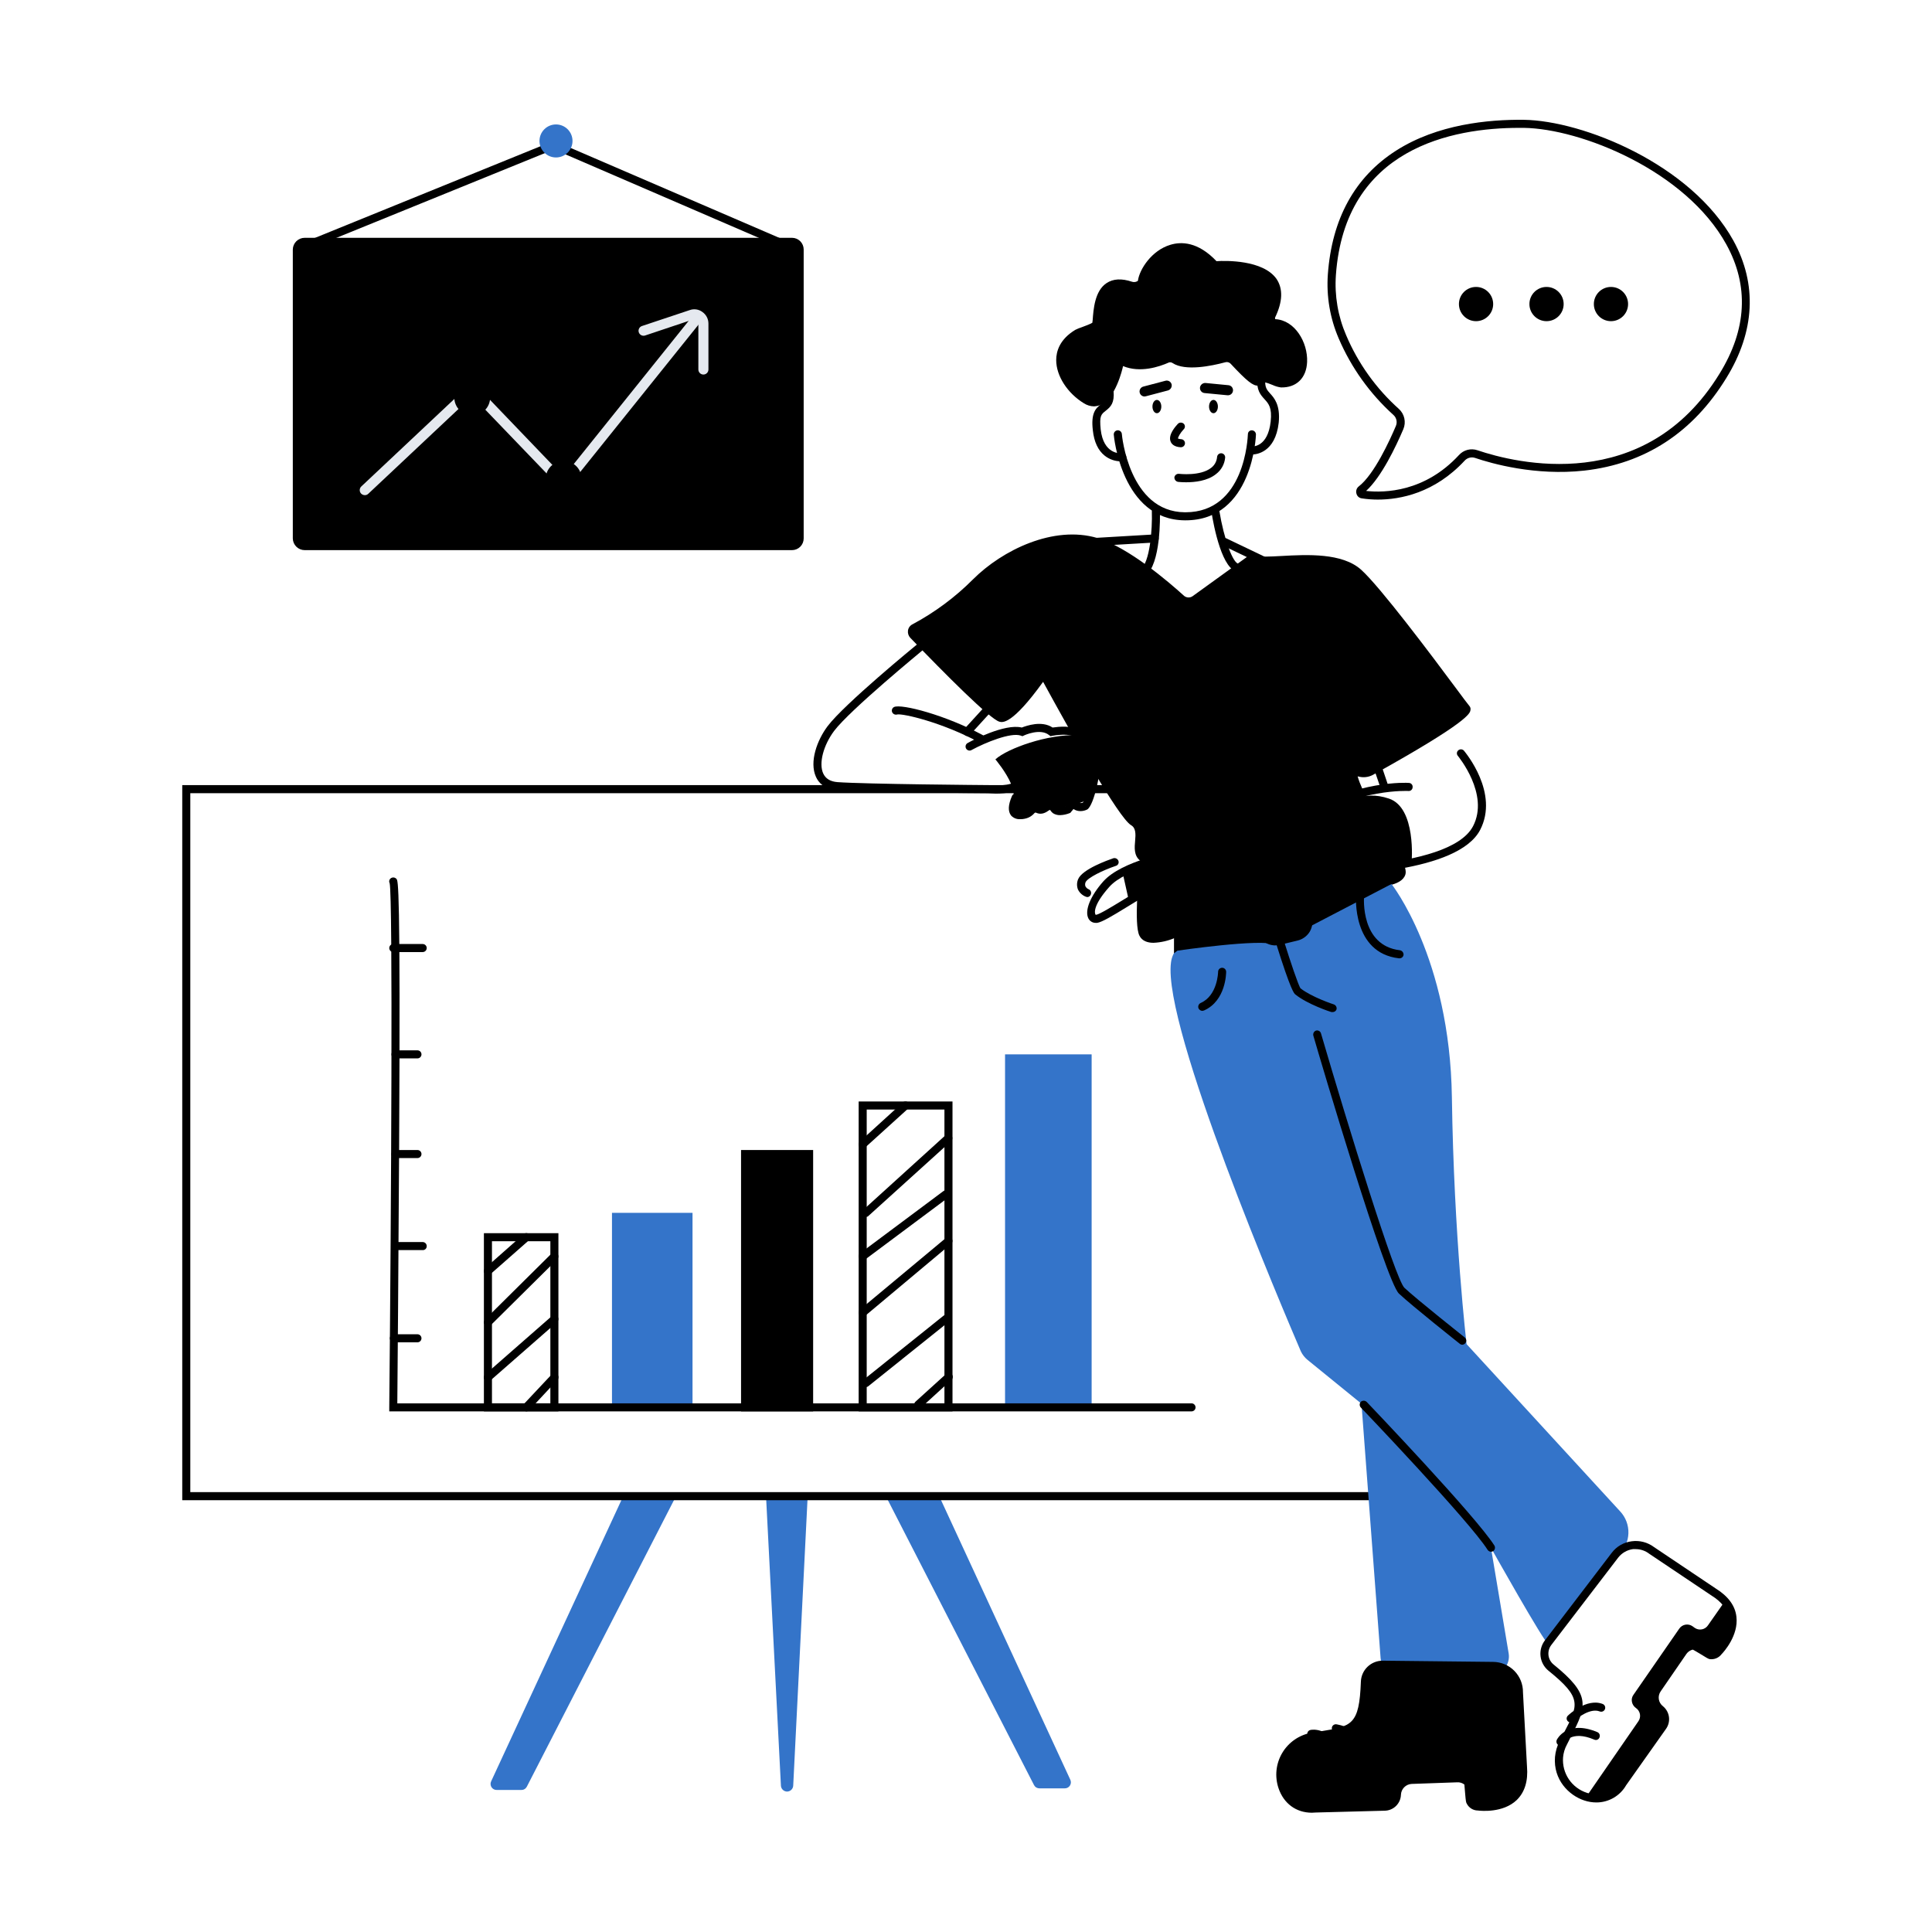 <svg width="547" height="547" viewBox="0 0 547 547" fill="none" xmlns="http://www.w3.org/2000/svg">
<path d="M224.235 68.471H86.208C85.011 68.471 84.041 69.441 84.041 70.637V152.479C84.041 153.676 85.011 154.646 86.208 154.646H224.235C225.433 154.646 226.403 153.676 226.403 152.479V70.637C226.403 69.441 225.433 68.471 224.235 68.471Z" fill="black"/>
<path d="M224.235 155.757H86.265C85.382 155.758 84.535 155.411 83.906 154.792C83.277 154.174 82.916 153.333 82.901 152.451V70.637C82.916 69.755 83.277 68.914 83.906 68.295C84.535 67.677 85.382 67.33 86.265 67.33H224.235C225.113 67.33 225.955 67.678 226.575 68.299C227.195 68.919 227.543 69.76 227.543 70.637V152.451C227.543 153.328 227.195 154.169 226.575 154.789C225.955 155.409 225.113 155.757 224.235 155.757ZM86.265 69.611C85.987 69.61 85.72 69.717 85.518 69.907C85.317 70.098 85.196 70.359 85.181 70.637V152.451C85.196 152.728 85.317 152.989 85.518 153.18C85.72 153.371 85.987 153.477 86.265 153.477H224.235C224.509 153.477 224.77 153.369 224.961 153.176C225.154 152.984 225.262 152.723 225.262 152.451V70.637C225.262 70.502 225.236 70.369 225.184 70.244C225.133 70.12 225.058 70.007 224.961 69.911C224.866 69.816 224.753 69.74 224.629 69.689C224.505 69.637 224.37 69.611 224.235 69.611H86.265Z" fill="black"/>
<path d="M196.072 343.388H173.267V398.433H196.072V343.388Z" fill="#3474C9"/>
<path d="M309.071 298.518H284.555V398.473H309.071V298.518Z" fill="#3474C9"/>
<path d="M176.459 423.604L139.059 504.336C138.931 504.6 138.874 504.894 138.893 505.187C138.912 505.481 139.006 505.763 139.166 506.011C139.327 506.258 139.548 506.458 139.809 506.593C140.07 506.73 140.361 506.795 140.655 506.786H147.611C147.926 506.792 148.237 506.71 148.509 506.547C148.781 506.387 149.002 506.154 149.15 505.875L191.397 423.604H176.459Z" fill="#3474C9"/>
<path d="M265.913 423.604L303.029 503.88C303.157 504.144 303.213 504.438 303.195 504.731C303.175 505.025 303.082 505.308 302.922 505.554C302.761 505.802 302.539 506.002 302.278 506.137C302.017 506.274 301.725 506.34 301.432 506.33H294.306C293.989 506.336 293.679 506.252 293.407 506.092C293.136 505.931 292.913 505.698 292.766 505.419L250.805 423.604H265.913Z" fill="#3474C9"/>
<path d="M216.882 423.604L221.101 505.59C221.13 506.039 221.329 506.46 221.657 506.766C221.985 507.073 222.417 507.244 222.868 507.242C223.307 507.229 223.727 507.053 224.042 506.746C224.359 506.442 224.551 506.028 224.578 505.59L228.682 423.435L216.882 423.604Z" fill="#3474C9"/>
<path d="M393.109 424.746H51.6V222.292H382.617L383.986 259.008L393.109 424.746ZM53.88 422.465H390.656L381.705 259.121L380.395 224.573H53.88V422.465Z" fill="black"/>
<path d="M335.639 147.319H335.468C317.51 147.205 315.342 123.317 315.342 123.089C315.327 122.939 315.342 122.788 315.386 122.644C315.429 122.5 315.501 122.366 315.595 122.249C315.692 122.133 315.809 122.036 315.942 121.965C316.073 121.894 316.219 121.85 316.368 121.835C316.518 121.819 316.669 121.834 316.813 121.878C316.957 121.921 317.092 121.993 317.209 122.088C317.326 122.183 317.422 122.3 317.493 122.433C317.565 122.566 317.608 122.711 317.623 122.861C317.623 123.089 319.619 144.925 335.468 145.039H335.639C352.516 145.039 353.256 123.83 353.313 122.918C353.313 122.771 353.344 122.625 353.4 122.49C353.459 122.354 353.544 122.232 353.65 122.131C353.758 122.03 353.884 121.951 354.022 121.9C354.159 121.849 354.307 121.827 354.454 121.835C354.761 121.849 355.05 121.982 355.264 122.205C355.475 122.428 355.594 122.724 355.594 123.032C355.594 123.26 354.739 147.319 335.639 147.319Z" fill="black"/>
<path d="M346.643 101.481C343.392 102.336 335.924 103.99 332.618 101.823C332.308 101.622 331.956 101.496 331.59 101.456C331.223 101.416 330.853 101.464 330.508 101.595C328.171 102.621 322.81 104.503 318.307 102.564C318.166 102.502 318.013 102.471 317.858 102.476C317.703 102.481 317.552 102.52 317.415 102.591C317.278 102.662 317.16 102.764 317.067 102.887C316.974 103.011 316.912 103.154 316.883 103.306C316.255 106.384 313.063 116.533 307.531 113.226C300.861 109.235 296.242 99.6 305.024 94.355C305.992 93.784 310.326 92.701 310.382 91.618C310.725 87.684 310.838 77.764 320.132 80.843C321.386 81.241 323.153 80.843 323.324 79.588C324.008 74.514 333.415 63.51 343.963 75.141C343.963 75.141 367.908 72.975 359.984 89.394C359.585 90.25 360.041 91.39 361.009 91.447C369.447 91.96 372.868 108.836 362.719 108.551C361.864 108.494 357.588 106.384 357.133 107.125C356.677 107.867 355.537 108.95 349.265 102.222C348.942 101.865 348.525 101.606 348.06 101.475C347.597 101.344 347.104 101.346 346.643 101.481Z" fill="black"/>
<path d="M309.699 115.05C308.707 115.024 307.742 114.728 306.905 114.195C302.23 111.344 299.038 106.441 299.038 101.937C299.038 99.486 300.006 96.065 304.453 93.385C305.042 93.092 305.651 92.844 306.278 92.644C307.133 92.302 308.843 91.732 309.299 91.333C309.29 91.122 309.308 90.911 309.356 90.706C309.584 87.627 309.927 82.382 313.291 80.158C315.172 78.904 317.566 78.79 320.475 79.759C320.715 79.842 320.972 79.874 321.228 79.855C321.481 79.835 321.729 79.764 321.957 79.645C322.185 79.531 322.185 79.474 322.185 79.417C322.641 76.224 326.061 70.922 331.307 69.326C334.441 68.356 339.175 68.413 344.419 73.944C346.986 73.773 357.59 73.545 361.41 78.961C363.29 81.754 363.177 85.403 361.011 89.907C360.987 89.983 360.982 90.063 360.991 90.141C361 90.22 361.027 90.296 361.067 90.364C366.654 90.648 370.303 96.977 370.075 102.45C369.905 107.011 367.053 109.805 362.663 109.691C361.855 109.582 361.066 109.351 360.325 109.007C359.514 108.654 358.675 108.368 357.818 108.152C357.632 108.42 357.397 108.649 357.122 108.826C356.848 109.002 356.542 109.121 356.221 109.178C354.795 109.292 353.085 107.981 348.41 102.963C348.224 102.768 347.987 102.627 347.724 102.557C347.463 102.487 347.188 102.489 346.927 102.564C342.88 103.648 335.583 105.13 331.991 102.792C331.843 102.689 331.675 102.619 331.497 102.59C331.32 102.56 331.137 102.571 330.964 102.621C328.171 103.876 322.754 105.643 317.966 103.648C317.738 104.731 315.856 112.713 311.58 114.651C310.98 114.892 310.344 115.027 309.699 115.05ZM316.939 81.412C316.117 81.395 315.305 81.613 314.602 82.04C312.149 83.693 311.808 88.197 311.637 90.877C311.58 91.162 311.58 91.447 311.522 91.732C311.409 93.1 309.699 93.841 307.077 94.754L305.651 95.324C302.799 97.034 301.375 99.258 301.317 101.937C301.317 105.643 304.112 109.862 308.101 112.256C308.47 112.521 308.898 112.687 309.347 112.737C309.797 112.787 310.251 112.719 310.667 112.542C313.291 111.344 315.229 105.7 315.741 103.135C315.82 102.815 315.96 102.513 316.155 102.249C316.352 101.984 316.598 101.762 316.883 101.595C317.171 101.445 317.49 101.362 317.816 101.352C318.142 101.342 318.465 101.405 318.764 101.538C322.925 103.306 327.999 101.424 330.052 100.569C330.567 100.347 331.126 100.257 331.684 100.307C332.242 100.356 332.778 100.544 333.245 100.854C335.24 102.222 340.143 101.994 346.3 100.341C346.968 100.165 347.67 100.173 348.331 100.364C348.993 100.554 349.593 100.921 350.064 101.424C353.256 104.788 355.194 106.612 355.937 106.84L356.164 106.555C356.905 105.301 358.73 105.928 361.124 106.84L362.778 107.41H363.006C366.997 107.41 367.737 104.275 367.795 102.336C367.965 98.003 365.059 92.815 360.953 92.587C360.566 92.582 360.189 92.474 359.857 92.273C359.527 92.073 359.255 91.788 359.071 91.447C358.858 91.067 358.737 90.642 358.717 90.206C358.697 89.77 358.779 89.336 358.958 88.938C360.725 85.232 360.896 82.325 359.528 80.272C356.62 76.11 347.327 75.939 344.021 76.281H343.45L343.108 75.825C339.459 71.834 335.639 70.295 331.991 71.435C328.342 72.576 324.807 77.079 324.407 79.702C324.371 80.081 324.243 80.445 324.035 80.763C323.826 81.081 323.543 81.343 323.211 81.527C322.697 81.82 322.126 82.003 321.536 82.062C320.947 82.121 320.352 82.055 319.789 81.869C318.868 81.572 317.907 81.418 316.939 81.412Z" fill="black"/>
<path d="M317.395 130.615C315.719 130.62 314.091 130.057 312.776 129.018C310.895 127.536 309.755 125.084 309.412 121.835C308.843 117.046 310.154 115.62 311.75 114.423C313.347 113.226 313.232 113.283 313.004 110.945C312.99 110.795 313.004 110.644 313.048 110.5C313.092 110.356 313.163 110.222 313.258 110.105C313.353 109.989 313.471 109.892 313.602 109.821C313.735 109.75 313.881 109.706 314.031 109.691C314.18 109.676 314.332 109.69 314.476 109.734C314.62 109.777 314.755 109.849 314.871 109.944C314.986 110.039 315.083 110.157 315.154 110.289C315.225 110.422 315.271 110.567 315.285 110.717C315.57 114.081 314.487 115.164 313.119 116.247C311.75 117.331 311.238 117.673 311.637 121.606C312.434 128.619 317.11 128.391 317.623 128.334C317.772 128.318 317.924 128.332 318.068 128.376C318.214 128.419 318.347 128.49 318.463 128.586C318.58 128.681 318.677 128.799 318.748 128.931C318.819 129.065 318.863 129.21 318.877 129.36C318.894 129.66 318.799 129.955 318.609 130.187C318.418 130.42 318.148 130.572 317.851 130.615H317.395Z" fill="black"/>
<path d="M354.511 128.676H354.339C354.19 128.662 354.044 128.618 353.911 128.547C353.778 128.476 353.661 128.38 353.564 128.263C353.47 128.146 353.399 128.012 353.355 127.868C353.313 127.723 353.298 127.572 353.315 127.422C353.32 127.274 353.358 127.13 353.422 126.997C353.488 126.864 353.579 126.746 353.69 126.65C353.803 126.554 353.933 126.482 354.075 126.438C354.215 126.394 354.365 126.38 354.511 126.396C354.739 126.396 358.958 126.567 359.757 119.383C360.212 115.392 359.129 114.252 358.046 113.055C356.963 111.857 355.652 110.489 355.993 107.011C356.024 106.709 356.174 106.431 356.409 106.238C356.644 106.046 356.945 105.955 357.248 105.985C357.55 106.015 357.827 106.164 358.021 106.4C358.214 106.635 358.303 106.937 358.274 107.239C357.99 109.691 358.73 110.432 359.7 111.515C360.668 112.598 362.55 114.594 362.038 119.668C361.067 128.22 355.594 128.676 354.511 128.676Z" fill="black"/>
<path d="M335.811 136.544C334.5 136.544 333.586 136.43 333.53 136.43C333.227 136.375 332.957 136.211 332.767 135.969C332.578 135.728 332.485 135.425 332.503 135.119C332.558 134.832 332.716 134.575 332.948 134.397C333.178 134.218 333.466 134.131 333.757 134.15C333.872 134.15 339.858 134.891 342.936 132.439C343.414 132.071 343.808 131.607 344.092 131.077C344.377 130.546 344.546 129.961 344.59 129.36C344.621 129.058 344.77 128.78 345.006 128.588C345.241 128.395 345.542 128.304 345.844 128.334C346.147 128.365 346.424 128.514 346.617 128.749C346.809 128.984 346.9 129.286 346.871 129.589C346.787 130.494 346.515 131.372 346.074 132.168C345.631 132.962 345.029 133.657 344.305 134.207C341.853 136.202 338.205 136.544 335.811 136.544Z" fill="black"/>
<path d="M350.747 161.915C346.072 161.915 343.622 148.916 342.994 144.925C342.943 144.63 343.013 144.328 343.182 144.083C343.354 143.838 343.613 143.669 343.906 143.613C344.056 143.589 344.211 143.595 344.356 143.631C344.504 143.667 344.645 143.732 344.767 143.822C344.889 143.913 344.991 144.026 345.069 144.157C345.146 144.288 345.197 144.432 345.217 144.583C346.53 152.622 349.095 159.634 350.747 159.634C351.05 159.634 351.34 159.754 351.555 159.968C351.768 160.182 351.889 160.472 351.889 160.775C351.889 161.077 351.768 161.367 351.555 161.581C351.34 161.794 351.05 161.915 350.747 161.915Z" fill="black"/>
<path d="M323.609 163.283C323.434 163.279 323.261 163.236 323.102 163.157C322.945 163.078 322.807 162.965 322.697 162.827C322.515 162.585 322.438 162.281 322.48 161.982C322.524 161.682 322.683 161.412 322.925 161.231C325.547 159.235 326.289 150.056 326.118 144.754C326.118 144.451 326.238 144.161 326.451 143.948C326.667 143.734 326.956 143.614 327.257 143.614C327.405 143.606 327.553 143.628 327.689 143.679C327.828 143.73 327.954 143.809 328.061 143.91C328.167 144.011 328.253 144.133 328.311 144.269C328.37 144.404 328.399 144.55 328.399 144.697C328.455 146.236 328.683 159.691 324.294 163.055C324.097 163.207 323.857 163.287 323.609 163.283Z" fill="black"/>
<path d="M327.544 116.989C328.236 116.989 328.798 116.146 328.798 115.107C328.798 114.068 328.236 113.226 327.544 113.226C326.851 113.226 326.289 114.068 326.289 115.107C326.289 116.146 326.851 116.989 327.544 116.989Z" fill="black"/>
<path d="M343.565 116.989C344.256 116.989 344.818 116.146 344.818 115.107C344.818 114.068 344.256 113.226 343.565 113.226C342.872 113.226 342.311 114.068 342.311 115.107C342.311 116.146 342.872 116.989 343.565 116.989Z" fill="black"/>
<path d="M324.01 112.257C323.671 112.244 323.348 112.111 323.098 111.881C322.849 111.652 322.69 111.342 322.648 111.005C322.606 110.669 322.686 110.329 322.874 110.046C323.06 109.764 323.341 109.557 323.667 109.463L329.938 107.809C330.301 107.704 330.691 107.746 331.023 107.928C331.354 108.11 331.601 108.416 331.706 108.779C331.794 109.149 331.737 109.539 331.546 109.867C331.354 110.197 331.045 110.439 330.68 110.546L324.408 112.199L324.01 112.257Z" fill="black"/>
<path d="M347.67 111.914H347.555L341.055 111.287C340.869 111.273 340.684 111.221 340.519 111.136C340.351 111.051 340.201 110.933 340.079 110.79C339.957 110.647 339.866 110.481 339.807 110.302C339.751 110.123 339.729 109.935 339.744 109.748C339.787 109.364 339.979 109.013 340.276 108.768C340.575 108.523 340.956 108.404 341.341 108.436L347.839 109.064C348.208 109.107 348.545 109.291 348.778 109.579C349.013 109.866 349.127 110.234 349.094 110.603C349.065 110.961 348.902 111.295 348.638 111.538C348.373 111.781 348.027 111.915 347.67 111.914Z" fill="black"/>
<path d="M334.328 126.624H334.215C332.39 126.51 331.65 125.654 331.42 124.97C330.68 123.089 332.846 120.694 333.473 120.01C333.688 119.79 333.98 119.661 334.288 119.65C334.596 119.64 334.897 119.748 335.127 119.953C335.238 120.055 335.326 120.178 335.386 120.315C335.446 120.453 335.477 120.601 335.477 120.751C335.477 120.901 335.446 121.05 335.386 121.187C335.326 121.325 335.238 121.448 335.127 121.549C334.157 122.576 333.473 123.83 333.53 124.172C333.807 124.265 334.095 124.322 334.385 124.343C334.688 124.351 334.976 124.478 335.183 124.697C335.391 124.916 335.504 125.209 335.497 125.512C335.49 125.814 335.362 126.101 335.143 126.31C334.925 126.518 334.631 126.631 334.328 126.624Z" fill="black"/>
<path d="M308.958 109.634H308.559C307.417 109.178 302.801 105.985 302.97 101.937C303 101.64 303.138 101.364 303.361 101.163C303.581 100.963 303.869 100.852 304.168 100.854C304.321 100.853 304.471 100.884 304.611 100.946C304.75 101.007 304.876 101.097 304.978 101.21C305.08 101.323 305.157 101.457 305.204 101.602C305.251 101.746 305.268 101.899 305.251 102.051C305.138 104.731 308.787 107.239 309.356 107.467C309.5 107.518 309.631 107.597 309.744 107.7C309.857 107.802 309.948 107.926 310.01 108.064C310.074 108.202 310.111 108.352 310.116 108.504C310.12 108.656 310.096 108.808 310.041 108.95C309.943 109.155 309.79 109.328 309.598 109.449C309.407 109.57 309.184 109.634 308.958 109.634Z" fill="black"/>
<path d="M363.405 105.358C363.213 105.361 363.024 105.315 362.854 105.225C362.685 105.136 362.541 105.005 362.435 104.845C362.351 104.718 362.293 104.576 362.265 104.426C362.236 104.277 362.238 104.123 362.271 103.974C362.302 103.826 362.364 103.685 362.449 103.56C362.537 103.435 362.648 103.329 362.778 103.248C363.746 102.564 364.145 100.227 364.203 99.257C364.203 98.955 364.324 98.665 364.537 98.451C364.75 98.237 365.04 98.117 365.343 98.117C365.651 98.132 365.941 98.264 366.153 98.487C366.366 98.71 366.484 99.007 366.483 99.314C366.483 99.771 366.255 103.647 364.032 105.13C363.852 105.27 363.633 105.35 363.405 105.358Z" fill="black"/>
<path d="M258.901 177.764C258.724 177.852 258.571 177.981 258.452 178.139C258.335 178.297 258.257 178.481 258.222 178.675C258.189 178.87 258.202 179.069 258.261 179.258C258.319 179.446 258.421 179.618 258.558 179.76C263.289 184.663 280.509 202.508 283.244 203.249C285.981 203.991 292.082 195.667 294.476 192.245C294.583 192.099 294.725 191.981 294.891 191.902C295.055 191.826 295.238 191.791 295.42 191.802C295.602 191.813 295.778 191.871 295.932 191.968C296.086 192.066 296.213 192.199 296.301 192.36C300.234 199.657 317.225 230.615 320.816 232.668C324.407 234.721 320.247 241.107 324.008 243.101C324.008 243.101 322.013 261.174 323.611 264.367C325.206 267.56 332.39 264.367 332.39 264.367C332.39 264.367 351.945 260.89 359.813 259.692C367.681 258.496 378.457 250.685 383.416 250.398C388.377 250.114 395.902 250.114 396.814 247.206C397.727 244.299 383.987 226.511 382.847 218.072L384.898 218.756C385.987 219.048 387.145 218.926 388.149 218.415C394.363 214.936 416.655 202.394 415.116 200.627C413.576 198.86 392.425 169.155 384.557 162.143C376.69 155.13 357.532 160.432 354.454 158.095L338.32 169.725C337.76 170.142 337.074 170.352 336.379 170.321C335.683 170.29 335.019 170.019 334.5 169.554C330.166 165.621 318.936 155.985 310.382 153.42C297.896 149.657 283.702 157.468 276.29 164.822C271.168 169.975 265.306 174.337 258.901 177.764Z" fill="black"/>
<path d="M326.574 266.932C324.922 266.932 323.324 266.42 322.584 264.881C321.043 261.745 322.356 247.891 322.812 243.672C320.987 242.246 321.215 239.909 321.386 238.027C321.558 236.145 321.614 234.435 320.247 233.636C316.711 231.585 303.142 207.355 295.331 193.044C286.495 205.302 283.815 204.56 282.959 204.332C280.279 203.592 267.736 190.99 257.703 180.558C257.453 180.284 257.267 179.957 257.159 179.602C257.05 179.247 257.023 178.873 257.075 178.506C257.132 178.126 257.281 177.766 257.509 177.458C257.739 177.15 258.04 176.902 258.386 176.738C264.684 173.368 270.448 169.083 275.491 164.024C283.758 155.757 298.295 148.631 310.725 152.337C319.448 154.959 330.793 164.651 335.24 168.699C335.574 168.975 335.987 169.135 336.418 169.156C336.85 169.177 337.277 169.056 337.636 168.813L354.454 156.67L355.138 157.183C355.937 157.81 359.642 157.582 362.893 157.411C370.133 157.012 379.995 156.499 385.354 161.287C390.715 166.077 405.424 185.69 412.152 194.754C414.09 197.378 415.629 199.429 416.028 199.885C416.17 200.047 416.271 200.24 416.32 200.448C416.369 200.658 416.367 200.875 416.313 201.083C416.2 201.938 415.744 204.39 388.718 219.383C387.444 220.069 385.95 220.233 384.557 219.839H384.386C385.64 224.173 389.345 230.387 392.425 235.518C396.529 242.359 398.468 245.782 397.897 247.605C396.872 250.913 390.656 251.253 385.241 251.481L383.472 251.596C381.365 251.711 377.773 253.534 373.953 255.416C370.133 257.298 364.317 260.263 359.984 260.89C352.572 262.029 334.441 265.222 332.731 265.508C330.785 266.362 328.698 266.845 326.574 266.932ZM295.389 190.706H295.502C295.88 190.721 296.246 190.834 296.565 191.034C296.886 191.235 297.149 191.514 297.327 191.847C309.584 214.424 319.277 230.444 321.386 231.642C323.496 232.84 323.839 235.974 323.667 238.198C323.496 240.421 323.496 241.562 324.579 242.131L325.206 242.474V243.273C324.466 250.114 323.609 261.745 324.694 263.855C325.777 265.964 330.052 264.196 331.991 263.34H332.275C332.447 263.284 351.945 259.807 359.698 258.665C363.689 258.038 368.651 255.588 373.039 253.421C377.43 251.253 380.851 249.487 383.416 249.315L385.185 249.202C388.662 249.031 395.218 248.746 395.789 246.921C396.358 245.096 392.937 240.764 390.487 236.66C386.724 230.331 382.389 223.09 381.762 218.3L381.534 216.534L385.298 217.673C385.691 217.804 386.107 217.852 386.519 217.814C386.931 217.773 387.331 217.649 387.692 217.445C404.054 208.323 412.493 202.736 413.975 200.968L410.383 196.18C403.713 187.171 389.801 168.357 383.872 163.055C379.255 158.893 369.905 159.406 363.062 159.748C358.786 159.976 356.164 160.09 354.626 159.52L339.06 170.752C338.274 171.309 337.322 171.584 336.359 171.532C335.397 171.48 334.48 171.105 333.757 170.467C329.425 166.533 318.421 157.069 310.154 154.56C298.582 151.139 284.954 157.924 277.145 165.678C271.945 170.927 265.986 175.366 259.469 178.848C259.455 178.848 259.44 178.854 259.429 178.864C259.418 178.875 259.413 178.89 259.413 178.905C259.398 178.905 259.384 178.911 259.373 178.921C259.362 178.932 259.356 178.946 259.356 178.962C259.356 178.977 259.362 178.991 259.373 179.002C259.384 179.013 259.398 179.019 259.413 179.019C272.24 192.36 281.933 201.71 283.643 202.222C284.442 202.337 287.862 199.657 293.62 191.676C293.821 191.39 294.085 191.153 294.392 190.985C294.698 190.817 295.039 190.722 295.389 190.706Z" fill="black"/>
<path d="M310.382 154.56C310.105 154.561 309.837 154.454 309.635 154.263C309.434 154.072 309.314 153.811 309.299 153.534C309.283 153.384 309.297 153.233 309.341 153.088C309.383 152.944 309.454 152.809 309.551 152.693C309.646 152.576 309.764 152.48 309.896 152.409C310.029 152.338 310.174 152.294 310.326 152.28L326.86 151.31C327.011 151.294 327.164 151.31 327.308 151.358C327.454 151.405 327.587 151.482 327.7 151.585C327.813 151.687 327.903 151.812 327.965 151.951C328.025 152.09 328.058 152.241 328.056 152.394C328.072 152.541 328.058 152.689 328.014 152.83C327.97 152.971 327.897 153.102 327.802 153.214C327.706 153.326 327.587 153.417 327.454 153.482C327.323 153.547 327.177 153.584 327.029 153.591L310.495 154.56H310.382Z" fill="black"/>
<path d="M357.703 159.862C357.543 159.885 357.379 159.844 357.248 159.748L346.187 154.446C345.917 154.322 345.708 154.097 345.6 153.82C345.494 153.544 345.5 153.236 345.616 152.964C345.751 152.691 345.987 152.479 346.273 152.373C346.559 152.267 346.875 152.275 347.155 152.394L358.216 157.696C358.352 157.763 358.473 157.855 358.571 157.969C358.672 158.083 358.746 158.215 358.794 158.358C358.843 158.502 358.861 158.653 358.85 158.803C358.839 158.954 358.797 159.101 358.73 159.235C358.639 159.429 358.495 159.593 358.311 159.704C358.128 159.816 357.917 159.871 357.703 159.862Z" fill="black"/>
<path d="M350.12 232.154C349.87 232.167 349.621 232.094 349.415 231.95C349.209 231.806 349.055 231.596 348.981 231.357C346.871 223.546 334.5 176.909 334.385 176.453C334.343 176.311 334.33 176.161 334.347 176.014C334.365 175.866 334.412 175.724 334.487 175.595C334.562 175.467 334.662 175.355 334.782 175.268C334.903 175.18 335.039 175.117 335.183 175.085C335.326 175.042 335.475 175.029 335.623 175.046C335.771 175.064 335.913 175.112 336.04 175.186C336.17 175.261 336.281 175.362 336.369 175.482C336.456 175.601 336.52 175.738 336.553 175.883C336.666 176.339 349.037 222.975 351.205 230.73C351.247 230.876 351.262 231.029 351.243 231.18C351.227 231.332 351.18 231.478 351.107 231.611C351.032 231.744 350.932 231.861 350.811 231.953C350.691 232.046 350.552 232.116 350.406 232.154H350.12Z" fill="black"/>
<path d="M358.216 226.852C357.942 226.855 357.674 226.759 357.465 226.582C357.255 226.403 357.118 226.155 357.076 225.884C356.392 220.011 349.436 201.766 344.876 189.679C341.684 181.356 340.201 177.308 340.086 176.282C340.063 176.135 340.068 175.985 340.105 175.841C340.141 175.697 340.207 175.562 340.298 175.444C340.389 175.326 340.504 175.229 340.633 175.157C340.765 175.085 340.907 175.041 341.056 175.028C341.206 175.012 341.357 175.026 341.501 175.069C341.645 175.112 341.78 175.184 341.897 175.279C342.014 175.375 342.11 175.492 342.181 175.625C342.252 175.758 342.296 175.904 342.309 176.054C342.424 176.909 344.647 182.725 346.984 188.883C351.889 201.825 358.615 219.498 359.357 225.599C359.381 225.745 359.375 225.894 359.339 226.039C359.302 226.184 359.237 226.319 359.146 226.436C359.054 226.555 358.94 226.651 358.81 226.724C358.679 226.795 358.535 226.839 358.387 226.852H358.216Z" fill="black"/>
<path d="M382.845 219.214C382.61 219.216 382.38 219.146 382.187 219.013C381.994 218.882 381.844 218.692 381.762 218.472C379.54 211.915 379.084 185.462 379.084 184.321C379.075 184.175 379.098 184.027 379.147 183.889C379.199 183.75 379.277 183.624 379.379 183.518C379.481 183.411 379.603 183.327 379.738 183.269C379.873 183.21 380.019 183.181 380.167 183.181H380.223C380.52 183.194 380.803 183.32 381.015 183.529C381.224 183.741 381.35 184.024 381.363 184.321C381.363 184.549 381.819 211.516 383.928 217.731C384.018 218.018 383.99 218.33 383.852 218.596C383.713 218.864 383.474 219.064 383.188 219.156L382.845 219.214Z" fill="black"/>
<path d="M339.745 183.181C340.564 183.181 341.228 182.517 341.228 181.698C341.228 180.88 340.564 180.216 339.745 180.216C338.927 180.216 338.263 180.88 338.263 181.698C338.263 182.517 338.927 183.181 339.745 183.181Z" fill="black"/>
<path d="M347.613 208.152C348.652 208.152 349.495 207.309 349.495 206.27C349.495 205.233 348.652 204.39 347.613 204.39C346.574 204.39 345.731 205.233 345.731 206.27C345.731 207.309 346.574 208.152 347.613 208.152Z" fill="black"/>
<path d="M393.964 250.285C393.964 250.285 410.498 271.095 411.067 310.661C411.637 350.23 415.229 380.561 415.229 380.561L458.731 427.938C460.288 429.612 461.119 431.835 461.044 434.121C460.97 436.406 459.994 438.568 458.331 440.138C449.38 448.462 439.631 465.966 438.433 465.566C437.237 465.167 422.127 438.2 422.127 438.2L427.145 468.132C427.269 468.892 427.227 469.669 427.019 470.411C426.813 471.151 426.448 471.84 425.949 472.426C425.449 473.011 424.829 473.481 424.129 473.804C423.431 474.125 422.669 474.291 421.899 474.289H396.13C394.81 474.28 393.539 473.779 392.569 472.882C391.599 471.986 390.999 470.759 390.884 469.443L385.469 397.436L370.189 385.008C369.394 384.357 368.751 383.538 368.308 382.612C363.29 370.868 329.082 290.822 331.535 272.521C331.704 271.095 332.332 269.441 333.473 268.53L335.468 267.56L393.964 250.285Z" fill="#3474C9"/>
<path d="M377.315 286.546H376.974C376.688 286.488 370.133 284.322 366.711 281.528C366.426 281.3 365.514 280.617 361.295 267.104C361.252 266.958 361.239 266.805 361.255 266.653C361.272 266.502 361.319 266.356 361.394 266.223C361.469 266.09 361.569 265.973 361.689 265.88C361.808 265.786 361.946 265.718 362.094 265.678C362.234 265.625 362.386 265.603 362.537 265.612C362.688 265.621 362.836 265.663 362.971 265.733C363.104 265.802 363.223 265.9 363.317 266.019C363.412 266.136 363.48 266.272 363.518 266.42C365.343 272.291 367.566 278.848 368.193 279.818C371.386 282.327 377.601 284.378 377.658 284.378C377.937 284.482 378.167 284.686 378.303 284.949C378.44 285.211 378.475 285.518 378.398 285.804C378.316 286.025 378.168 286.214 377.975 286.345C377.78 286.479 377.55 286.548 377.315 286.546Z" fill="black"/>
<path d="M340.429 286.203C340.203 286.198 339.984 286.13 339.793 286.01C339.601 285.889 339.448 285.72 339.344 285.519C339.226 285.239 339.218 284.923 339.324 284.637C339.43 284.351 339.641 284.115 339.915 283.98C344.761 281.871 344.876 275.199 344.876 275.143C344.876 274.84 344.995 274.55 345.21 274.337C345.423 274.122 345.713 274.003 346.016 274.003C346.318 274.003 346.608 274.122 346.822 274.337C347.035 274.55 347.155 274.84 347.155 275.143C347.155 275.486 347.099 283.353 340.885 286.09L340.429 286.203Z" fill="black"/>
<path d="M396.245 271.323H396.074C382.732 269.784 383.93 253.649 383.93 253.478C383.943 253.328 383.988 253.183 384.058 253.049C384.129 252.916 384.225 252.798 384.342 252.703C384.459 252.608 384.594 252.535 384.738 252.493C384.882 252.45 385.033 252.435 385.185 252.451C385.334 252.466 385.48 252.51 385.613 252.581C385.746 252.652 385.863 252.749 385.958 252.865C386.054 252.982 386.125 253.115 386.169 253.259C386.211 253.405 386.226 253.556 386.209 253.706C386.153 254.277 385.185 267.731 396.358 269.042C396.661 269.097 396.93 269.261 397.12 269.503C397.31 269.744 397.403 270.047 397.384 270.353C397.343 270.625 397.206 270.872 396.996 271.051C396.786 271.23 396.518 271.327 396.245 271.323Z" fill="black"/>
<path d="M414.031 380.73C413.76 380.723 413.497 380.623 413.291 380.446C412.777 380.047 399.778 369.728 396.073 366.249C392.367 362.772 373.894 300.343 371.841 293.216C371.767 292.929 371.801 292.623 371.938 292.361C372.075 292.098 372.304 291.894 372.583 291.79C372.729 291.748 372.882 291.733 373.034 291.752C373.185 291.768 373.331 291.815 373.464 291.888C373.597 291.963 373.714 292.063 373.807 292.184C373.9 292.304 373.969 292.441 374.009 292.589C381.762 319.1 395.047 362.089 397.612 364.596C401.261 368.018 414.602 378.564 414.715 378.679C414.949 378.869 415.098 379.142 415.131 379.441C415.162 379.74 415.074 380.039 414.887 380.274C414.784 380.406 414.655 380.515 414.507 380.594C414.36 380.672 414.199 380.719 414.031 380.73Z" fill="black"/>
<path d="M422.127 439.341C421.932 439.332 421.741 439.276 421.573 439.175C421.403 439.077 421.261 438.938 421.159 438.771C416.028 430.675 385.582 398.805 385.298 398.519C385.084 398.296 384.966 398.001 384.966 397.693C384.966 397.385 385.084 397.089 385.298 396.865C385.533 396.674 385.83 396.573 386.135 396.582C386.439 396.593 386.729 396.714 386.951 396.923C388.206 398.234 417.795 429.249 423.097 437.573C423.252 437.833 423.303 438.142 423.241 438.439C423.177 438.734 423.004 438.997 422.754 439.17C422.563 439.278 422.348 439.338 422.127 439.341Z" fill="black"/>
<path d="M441.799 494.244L441.285 494.131C441.022 493.985 440.824 493.746 440.729 493.461C440.632 493.175 440.649 492.865 440.773 492.59C440.773 492.533 443.623 486.775 452.289 490.424C452.559 490.548 452.768 490.774 452.874 491.049C452.98 491.326 452.974 491.634 452.86 491.906C452.808 492.05 452.73 492.181 452.626 492.293C452.522 492.404 452.396 492.491 452.258 492.55C452.117 492.61 451.966 492.637 451.815 492.635C451.663 492.632 451.514 492.597 451.377 492.533C444.82 489.74 442.882 493.445 442.824 493.56C442.731 493.757 442.587 493.925 442.406 494.045C442.226 494.165 442.016 494.234 441.799 494.244Z" fill="black"/>
<path d="M452.003 510.322C450.821 510.322 449.645 510.13 448.526 509.751C444.191 508.325 439.746 503.878 440.259 497.436C440.406 495.866 440.851 494.337 441.57 492.933C442.025 492.134 442.425 491.335 442.767 490.652C446.928 482.671 447.955 480.731 438.433 473.035C437.175 472.017 436.364 470.547 436.172 468.939C435.979 467.331 436.424 465.712 437.409 464.427L456.337 439.626C457.013 438.734 457.861 437.988 458.829 437.43C459.799 436.872 460.869 436.513 461.98 436.375C464.224 436.072 466.5 436.666 468.309 438.028L485.813 449.774C489.29 451.94 491.285 454.619 491.627 457.755C492.255 463.057 488.035 467.732 487.408 468.359C487.014 468.875 486.489 469.275 485.887 469.515C485.284 469.756 484.628 469.831 483.988 469.729C483.588 469.614 483.189 469.386 481.535 468.359C480.851 467.96 479.768 467.276 479.256 467.049C478.543 467.224 477.916 467.648 477.487 468.246L470.19 478.851C469.729 479.498 469.538 480.299 469.654 481.086C469.771 481.872 470.189 482.583 470.818 483.068C471.755 483.83 472.367 484.923 472.526 486.121C472.685 487.319 472.38 488.531 471.673 489.512L460.384 505.475C459.535 506.947 458.313 508.168 456.842 509.02C455.37 509.869 453.702 510.32 452.003 510.322ZM463.121 438.599H462.323C460.676 438.825 459.183 439.684 458.16 440.993L439.175 465.794C438.563 466.62 438.293 467.648 438.419 468.668C438.546 469.687 439.062 470.619 439.859 471.268C450.349 479.763 449.381 482.899 444.762 491.678C444.421 492.418 444.022 493.16 443.623 493.959C443.014 495.088 442.645 496.329 442.54 497.608C442.383 499.783 442.961 501.949 444.181 503.758C445.399 505.566 447.191 506.914 449.266 507.585C452.117 508.555 456.109 508.156 458.446 504.221H458.503L469.848 488.258C470.21 487.758 470.371 487.138 470.296 486.525C470.223 485.913 469.92 485.349 469.448 484.95C468.343 484.111 467.607 482.875 467.393 481.504C467.182 480.131 467.51 478.731 468.309 477.597L475.606 466.992C476.448 465.841 477.688 465.048 479.085 464.768C479.768 464.654 480.339 464.995 482.79 466.536L484.443 467.504C484.666 467.532 484.89 467.504 485.1 467.426C485.308 467.346 485.494 467.216 485.641 467.049L485.754 466.877C485.813 466.821 489.917 462.601 489.346 458.041C489.062 455.645 487.465 453.536 484.615 451.769L466.941 439.91C465.847 439.064 464.503 438.603 463.121 438.599Z" fill="black"/>
<path d="M444.706 487.687C444.405 487.683 444.119 487.559 443.907 487.346C443.796 487.244 443.708 487.12 443.648 486.983C443.588 486.846 443.557 486.697 443.557 486.547C443.557 486.398 443.588 486.248 443.648 486.112C443.708 485.973 443.796 485.851 443.907 485.749C444.135 485.521 449.209 480.674 453.771 482.441C454.05 482.556 454.273 482.777 454.391 483.054C454.508 483.331 454.51 483.645 454.398 483.924C454.284 484.204 454.065 484.427 453.786 484.544C453.509 484.662 453.195 484.664 452.916 484.551C450.292 483.526 446.7 486.261 445.504 487.402C445.274 487.579 444.996 487.68 444.706 487.687Z" fill="black"/>
<path d="M449.608 508.896C453.2 509.751 457.077 508.725 459.473 504.848L470.761 488.828C471.301 488.095 471.536 487.182 471.419 486.279C471.302 485.377 470.841 484.553 470.134 483.982C469.28 483.315 468.713 482.35 468.544 481.282C468.374 480.213 468.617 479.121 469.22 478.224L476.576 467.619C476.889 467.156 477.294 466.761 477.764 466.456C478.235 466.154 478.76 465.947 479.312 465.851C479.768 465.794 483.703 468.475 484.159 468.588C484.607 468.659 485.069 468.606 485.49 468.436C485.911 468.265 486.279 467.982 486.553 467.619C486.553 467.619 494.193 459.865 488.378 453.308L483.588 460.151C483.393 460.45 483.139 460.707 482.842 460.906C482.547 461.107 482.213 461.245 481.863 461.314C481.513 461.382 481.152 461.38 480.802 461.309C480.452 461.236 480.12 461.094 479.825 460.891L479.197 460.436C478.908 460.229 478.579 460.085 478.231 460.007C477.883 459.93 477.524 459.925 477.174 459.987C476.823 460.051 476.488 460.184 476.191 460.379C475.892 460.572 475.635 460.826 475.436 461.119L462.494 479.819C462.281 480.102 462.131 480.425 462.053 480.769C461.974 481.112 461.969 481.47 462.038 481.816C462.102 482.17 462.235 482.509 462.43 482.813C462.627 483.116 462.88 483.379 463.178 483.583C463.473 483.783 463.725 484.039 463.918 484.338C464.113 484.637 464.246 484.97 464.31 485.32C464.374 485.67 464.366 486.03 464.29 486.378C464.213 486.726 464.067 487.054 463.861 487.346L449.266 508.497L449.608 508.896Z" fill="black"/>
<path d="M281.933 224.686L279.71 224.573C277.657 224.573 244.533 224.286 236.893 223.718C233.301 223.431 231.704 221.493 231.02 219.954C229.082 215.678 231.363 209.521 234.328 205.586C239.003 199.372 259.014 182.953 259.869 182.269C259.982 182.158 260.119 182.072 260.266 182.017C260.416 181.961 260.575 181.938 260.733 181.947C260.892 181.957 261.047 181.999 261.187 182.072C261.328 182.145 261.453 182.246 261.552 182.37C261.652 182.494 261.725 182.636 261.765 182.789C261.807 182.942 261.816 183.103 261.793 183.26C261.767 183.416 261.71 183.566 261.625 183.701C261.539 183.834 261.426 183.949 261.295 184.036C261.123 184.208 240.656 200.97 236.151 206.956C233.13 211.003 231.762 216.134 233.073 218.984C233.757 220.467 235.068 221.265 237.064 221.437C244.704 222.007 279.424 222.292 279.767 222.292H279.88C282.445 222.576 287.919 222.407 288.49 220.182C288.57 219.894 288.754 219.648 289.008 219.489C289.261 219.331 289.564 219.274 289.857 219.327C290.158 219.407 290.413 219.6 290.574 219.867C290.732 220.133 290.784 220.45 290.712 220.753C289.857 224.173 284.898 224.686 281.933 224.686Z" fill="black"/>
<path d="M273.838 208.38C273.697 208.378 273.559 208.345 273.431 208.287C273.303 208.228 273.19 208.143 273.095 208.039C272.871 207.84 272.733 207.563 272.713 207.264C272.691 206.965 272.787 206.669 272.982 206.442L278.912 199.943C279.116 199.715 279.401 199.58 279.705 199.564C280.011 199.548 280.309 199.653 280.536 199.857C280.763 200.062 280.899 200.348 280.916 200.652C280.932 200.957 280.826 201.256 280.622 201.482L274.693 207.982C274.583 208.103 274.452 208.201 274.306 208.269C274.158 208.338 274 208.376 273.838 208.38Z" fill="black"/>
<path d="M277.714 210.261L277.201 210.148C266.539 204.447 255.706 201.994 254.054 202.281C253.786 202.366 253.498 202.357 253.237 202.253C252.977 202.149 252.761 201.956 252.628 201.71C252.559 201.575 252.519 201.429 252.508 201.278C252.497 201.128 252.515 200.977 252.563 200.833C252.61 200.691 252.687 200.558 252.785 200.445C252.885 200.33 253.006 200.237 253.141 200.171C255.194 199.201 267.736 202.45 278.284 208.152C278.538 208.307 278.724 208.549 278.808 208.834C278.893 209.118 278.868 209.424 278.74 209.692C278.629 209.864 278.476 210.004 278.297 210.105C278.119 210.203 277.918 210.258 277.714 210.261Z" fill="black"/>
<path d="M391.968 223.945C391.723 223.953 391.484 223.88 391.287 223.734C391.091 223.59 390.948 223.382 390.885 223.147L389.289 218.472C389.211 218.176 389.244 217.863 389.38 217.591C389.515 217.318 389.747 217.104 390.029 216.989C390.317 216.9 390.627 216.927 390.895 217.066C391.162 217.205 391.364 217.443 391.455 217.73L393.051 222.463C393.142 222.749 393.113 223.061 392.974 223.327C392.835 223.595 392.597 223.796 392.31 223.887L391.968 223.945Z" fill="black"/>
<path d="M334.328 235.29C332.193 235.221 330.105 234.656 328.227 233.637C326.402 232.554 326.289 231.243 326.346 230.502C326.439 229.912 326.679 229.355 327.049 228.885C327.42 228.416 327.903 228.05 328.455 227.822C329.538 227.479 331.535 227.538 334.042 227.651C336.551 227.765 339.971 227.878 342.024 227.366C345.274 226.568 349.321 229.419 352.286 231.47C353.05 232.038 353.849 232.552 354.682 233.009C355.366 233.068 359.585 232.44 367.453 230.843C367.892 230.732 368.315 230.559 368.707 230.331C384.271 220.866 398.296 221.608 398.923 221.665C399.071 221.672 399.215 221.708 399.348 221.774C399.481 221.838 399.6 221.929 399.695 222.042C399.791 222.153 399.864 222.285 399.908 222.425C399.952 222.567 399.965 222.715 399.95 222.863C399.95 223.014 399.919 223.165 399.857 223.304C399.797 223.444 399.706 223.568 399.593 223.672C399.48 223.774 399.346 223.851 399.202 223.898C399.057 223.946 398.903 223.962 398.752 223.946C398.639 223.946 384.783 223.203 369.903 232.269C369.298 232.667 368.62 232.936 367.909 233.068C359.984 234.721 355.366 235.405 354.224 235.234C353.085 235.062 352.629 234.492 350.975 233.352C349.321 232.213 344.818 229.02 342.595 229.589C340.371 230.159 336.894 230.046 333.985 229.932C331.991 229.817 329.881 229.76 329.139 229.988C328.999 230.074 328.88 230.19 328.791 230.329C328.701 230.468 328.645 230.623 328.627 230.787C328.57 231.129 329.082 231.47 329.367 231.642C330.895 232.47 332.592 232.938 334.328 233.009C334.631 233.009 334.921 233.13 335.134 233.345C335.347 233.558 335.468 233.848 335.468 234.151C335.468 234.453 335.347 234.743 335.134 234.957C334.921 235.17 334.631 235.29 334.328 235.29Z" fill="black"/>
<path d="M307.817 253.99L307.417 253.877C306.442 253.502 305.647 252.767 305.193 251.824C304.836 250.885 304.856 249.842 305.251 248.916C306.447 246.066 313.746 243.501 315.229 242.988C315.515 242.912 315.819 242.946 316.084 243.083C316.346 243.22 316.551 243.45 316.653 243.729C316.705 243.871 316.729 244.022 316.72 244.174C316.709 244.325 316.669 244.471 316.6 244.606C316.529 244.741 316.432 244.859 316.313 244.952C316.195 245.047 316.058 245.116 315.912 245.155C312.205 246.409 307.93 248.519 307.361 249.771C307.2 250.132 307.18 250.539 307.303 250.913C307.498 251.296 307.82 251.598 308.216 251.768C308.495 251.881 308.717 252.101 308.836 252.379C308.953 252.658 308.956 252.969 308.843 253.25C308.77 253.465 308.634 253.653 308.449 253.786C308.265 253.919 308.043 253.99 307.817 253.99Z" fill="black"/>
<path d="M326.973 255.301C326.823 255.318 326.672 255.303 326.528 255.259C326.384 255.216 326.249 255.144 326.132 255.048C326.017 254.953 325.921 254.836 325.85 254.703C325.779 254.57 325.733 254.426 325.718 254.277C325.704 254.125 325.718 253.976 325.762 253.832C325.806 253.686 325.877 253.553 325.972 253.436C326.067 253.319 326.185 253.223 326.316 253.152C326.45 253.08 326.595 253.037 326.745 253.022C327.088 252.964 334.955 251.425 338.489 252.109C338.783 252.165 339.043 252.333 339.213 252.579C339.384 252.823 339.452 253.126 339.402 253.421C339.346 253.715 339.178 253.974 338.932 254.145C338.688 254.315 338.385 254.382 338.09 254.333C335.468 253.819 329.31 254.845 327.201 255.245L326.973 255.301Z" fill="black"/>
<path d="M338.888 259.863H338.491L329.369 256.443C329.217 256.392 329.079 256.311 328.962 256.206C328.845 256.098 328.751 255.969 328.687 255.825C328.621 255.679 328.588 255.522 328.588 255.363C328.588 255.205 328.621 255.048 328.683 254.904C328.798 254.623 329.017 254.401 329.296 254.284C329.573 254.165 329.887 254.164 330.166 254.277L339.288 257.639C339.561 257.765 339.78 257.982 339.904 258.255C340.03 258.527 340.053 258.833 339.973 259.121C339.884 259.338 339.734 259.522 339.541 259.654C339.35 259.787 339.122 259.858 338.888 259.863Z" fill="black"/>
<path d="M341.454 262.713C340.294 262.682 339.153 262.401 338.11 261.889C337.067 261.378 336.148 260.647 335.411 259.748C335.3 259.635 335.214 259.5 335.16 259.351C335.103 259.203 335.08 259.045 335.09 258.886C335.1 258.727 335.142 258.572 335.214 258.43C335.287 258.29 335.39 258.166 335.512 258.065C335.636 257.967 335.78 257.894 335.933 257.852C336.086 257.812 336.246 257.803 336.403 257.827C336.56 257.85 336.71 257.907 336.843 257.992C336.978 258.078 337.091 258.191 337.178 258.324C337.782 259.052 338.557 259.619 339.43 259.978C340.305 260.335 341.255 260.472 342.196 260.376C344.876 259.978 352.516 253.363 355.366 250.856L357.076 249.43C357.187 249.302 357.324 249.2 357.479 249.131C357.634 249.064 357.802 249.031 357.97 249.034C358.139 249.04 358.305 249.082 358.455 249.158C358.606 249.235 358.737 249.343 358.841 249.478C358.945 249.611 359.016 249.766 359.053 249.93C359.089 250.096 359.089 250.267 359.051 250.431C359.013 250.595 358.938 250.75 358.834 250.881C358.728 251.015 358.597 251.122 358.446 251.197L356.848 252.566C351.147 257.582 345.445 262.201 342.48 262.6L341.454 262.713Z" fill="black"/>
<path d="M281.82 214.995C281.82 214.995 284.841 218.528 286.323 222.064C287.806 225.599 286.666 230.73 288.034 230.73C290.656 230.672 304.911 228.106 307.02 226.795C309.128 225.484 313.462 208.495 305.08 208.152C296.7 207.811 285.297 211.859 281.82 214.995Z" fill="black"/>
<path d="M305.935 229.647C305.272 229.662 304.619 229.483 304.055 229.133C303.729 228.907 303.472 228.597 303.311 228.234C303.151 227.873 303.093 227.474 303.142 227.082C303.166 226.779 303.308 226.498 303.538 226.299C303.767 226.102 304.066 226.004 304.369 226.026C304.67 226.049 304.952 226.19 305.149 226.42C305.348 226.651 305.445 226.95 305.423 227.251C305.789 227.397 306.198 227.397 306.562 227.251C307.418 226.168 309.755 218.072 309.299 212.942C309.128 211.574 308.672 210.548 307.932 209.977C307.155 209.423 306.2 209.178 305.251 209.293L304.453 209.406L304.055 208.722C303.598 207.867 300.463 207.867 297.954 208.323L297.44 208.438L296.984 208.095C294.476 206.1 289.915 208.21 289.859 208.267L289.46 208.438L289.004 208.267C286.21 207.297 279.026 210.205 275.148 212.314C275.017 212.404 274.867 212.462 274.712 212.491C274.556 212.519 274.395 212.513 274.242 212.475C274.087 212.436 273.943 212.367 273.817 212.271C273.691 212.174 273.587 212.052 273.511 211.911C273.436 211.773 273.391 211.618 273.378 211.459C273.365 211.302 273.385 211.142 273.436 210.992C273.489 210.843 273.571 210.706 273.68 210.589C273.788 210.473 273.919 210.382 274.065 210.32C275.148 209.692 284.498 204.789 289.288 205.986C290.656 205.473 294.933 203.934 298.011 205.986C299.665 205.758 303.769 205.245 305.594 207.012H305.651C306.956 206.999 308.234 207.399 309.299 208.152C310.61 209.178 311.352 210.719 311.524 212.714C312.036 217.901 309.755 228.05 307.817 229.191C307.233 229.483 306.59 229.638 305.935 229.647Z" fill="black"/>
<path d="M300.177 230.786C299.475 230.814 298.782 230.635 298.18 230.274C297.497 229.76 296.698 228.792 296.756 226.739C296.784 226.441 296.922 226.164 297.145 225.966C297.365 225.765 297.655 225.654 297.953 225.656C298.104 225.663 298.25 225.699 298.385 225.763C298.521 225.827 298.642 225.918 298.744 226.029C298.844 226.141 298.921 226.27 298.972 226.412C299.023 226.553 299.045 226.702 299.036 226.852C299.036 227.309 299.036 228.106 299.435 228.334C299.834 228.564 300.976 228.449 301.716 228.221C306.506 222.634 304.965 213.512 304.965 213.454C304.914 213.153 304.98 212.843 305.149 212.59C305.319 212.334 305.58 212.154 305.879 212.086C306.179 212.052 306.48 212.134 306.725 212.312C306.967 212.493 307.133 212.757 307.19 213.055C307.246 213.454 308.956 223.546 303.198 229.931L303.085 230.103L302.855 230.216C302.004 230.562 301.096 230.755 300.177 230.786Z" fill="black"/>
<path d="M294.589 230.387C294.259 230.385 293.931 230.329 293.621 230.216C292.423 229.76 292.251 228.221 292.538 226.967C292.565 226.823 292.62 226.686 292.702 226.564C292.782 226.443 292.888 226.339 293.01 226.259C293.132 226.179 293.271 226.124 293.415 226.099C293.559 226.073 293.706 226.079 293.849 226.112C294.142 226.166 294.403 226.336 294.572 226.58C294.744 226.826 294.811 227.129 294.76 227.423C294.716 227.649 294.696 227.877 294.704 228.106C295.274 227.993 296.698 227.195 299.55 222.235C301.603 218.7 299.722 213.113 299.207 212.258C299.038 212.061 298.939 211.813 298.928 211.554C298.919 211.295 298.996 211.04 299.151 210.832C299.235 210.706 299.346 210.599 299.474 210.517C299.603 210.436 299.747 210.383 299.898 210.362C300.048 210.34 300.203 210.351 300.349 210.393C300.495 210.435 300.631 210.506 300.746 210.604C301.66 211.288 304.338 218.472 301.545 223.375C299.607 226.739 297.156 230.387 294.589 230.387Z" fill="black"/>
<path d="M288.889 231.926C288.402 231.963 287.913 231.89 287.459 231.713C287.005 231.534 286.599 231.257 286.265 230.9C285.353 229.704 285.41 227.935 286.495 225.428C286.544 225.284 286.623 225.153 286.726 225.041C286.83 224.93 286.956 224.843 287.095 224.784C287.235 224.724 287.386 224.695 287.538 224.698C287.689 224.7 287.839 224.735 287.975 224.801C288.256 224.914 288.479 225.134 288.595 225.411C288.714 225.69 288.716 226.002 288.603 226.283C287.806 228.165 287.806 229.133 288.034 229.417C288.262 229.704 288.889 229.76 289.629 229.589C290.371 229.417 291.795 228.165 293.393 224.972L294.76 222.292C296.87 218.415 292.652 213.682 292.025 213.17C291.777 213.036 291.586 212.821 291.48 212.561C291.376 212.3 291.367 212.012 291.454 211.744C291.567 211.465 291.788 211.242 292.065 211.124C292.344 211.007 292.656 211.003 292.937 211.116C293.735 211.403 295.958 213.91 296.985 216.647C298.011 219.383 297.84 221.38 296.757 223.375L295.387 225.997C293.792 229.189 292.765 231.299 290.085 231.813C289.693 231.902 289.29 231.941 288.889 231.926Z" fill="black"/>
<path d="M328.911 242.19L317.679 246.351L319.448 254.277L330.222 248.974L328.911 242.19Z" fill="black"/>
<path d="M310.269 261.289C309.833 261.302 309.405 261.193 309.031 260.97C308.657 260.748 308.355 260.423 308.16 260.035C307.018 257.81 308.729 253.649 312.379 249.543C317.623 243.672 331.819 241.163 332.446 241.048C332.742 240.999 333.043 241.067 333.289 241.238C333.533 241.408 333.703 241.668 333.757 241.962C333.81 242.263 333.743 242.573 333.573 242.826C333.404 243.081 333.143 243.262 332.846 243.329C332.674 243.329 318.821 245.782 314.089 251.084C309.356 256.386 309.87 258.609 310.211 259.008H310.326C311.237 258.893 314.716 256.784 317.51 255.073C320.303 253.363 325.206 250.342 327.999 249.315C328.134 249.261 328.278 249.233 328.424 249.235C328.568 249.237 328.712 249.268 328.845 249.328C328.978 249.387 329.099 249.47 329.197 249.576C329.298 249.682 329.374 249.808 329.425 249.943C329.538 250.223 329.535 250.535 329.418 250.814C329.299 251.091 329.077 251.312 328.798 251.425C326.233 252.395 322.241 254.846 318.706 257.014C315.172 259.18 311.98 261.118 310.61 261.289H310.269Z" fill="black"/>
<path d="M333.358 269.157C333.358 269.157 357.076 265.678 361.011 267.447L393.964 250.285L383.416 250.398C383.416 250.398 362.721 259.18 361.295 259.464L332.39 264.367V269.897L333.358 269.157Z" fill="black"/>
<path d="M361.067 267.674C359.709 267.66 358.405 267.151 357.395 266.245C356.385 265.339 355.74 264.095 355.577 262.748C355.417 261.4 355.752 260.04 356.522 258.922C357.291 257.803 358.44 257.004 359.756 256.671L364.772 255.473C366.2 255.146 367.701 255.394 368.948 256.162C370.195 256.93 371.092 258.157 371.444 259.579C371.781 261.014 371.557 262.523 370.817 263.798C370.43 264.423 369.925 264.969 369.327 265.399C368.731 265.829 368.054 266.137 367.338 266.305L362.378 267.503L361.067 267.674ZM366.083 257.641H365.287L360.325 258.837C359.906 258.935 359.51 259.114 359.16 259.364C358.81 259.613 358.513 259.931 358.285 260.295C358.057 260.662 357.904 261.068 357.833 261.493C357.763 261.918 357.776 262.352 357.875 262.771C357.971 263.191 358.15 263.586 358.402 263.937C358.651 264.287 358.969 264.584 359.333 264.812C359.698 265.04 360.105 265.193 360.529 265.262C360.954 265.333 361.388 265.32 361.808 265.222L366.825 264.026C367.659 263.809 368.373 263.278 368.82 262.544C369.064 262.19 369.227 261.785 369.294 261.362C369.364 260.937 369.338 260.503 369.219 260.091C369.052 259.387 368.651 258.762 368.08 258.317C367.511 257.872 366.807 257.633 366.083 257.641Z" fill="black"/>
<path d="M381.649 227.707C381.649 227.707 385.526 223.49 393.28 226.112C401.033 228.734 399.666 244.071 399.666 244.071H387.579L381.649 227.707Z" fill="black"/>
<path d="M369.677 248.004H365.742C365.591 248.006 365.44 247.973 365.299 247.913C365.161 247.851 365.035 247.762 364.933 247.649C364.831 247.536 364.754 247.401 364.707 247.257C364.659 247.113 364.643 246.96 364.659 246.806C364.659 246.661 364.688 246.515 364.747 246.38C364.805 246.243 364.889 246.121 364.997 246.021C365.102 245.918 365.23 245.84 365.367 245.789C365.505 245.738 365.653 245.716 365.799 245.723C366.255 245.723 410.213 246.978 417.055 233.923C421.786 224.857 412.835 214.14 412.779 214.025C412.675 213.915 412.595 213.786 412.544 213.644C412.493 213.503 412.473 213.352 412.483 213.201C412.494 213.051 412.536 212.905 412.606 212.772C412.677 212.639 412.773 212.522 412.892 212.427C413.12 212.234 413.415 212.138 413.714 212.158C414.013 212.18 414.29 212.318 414.489 212.542C414.888 213.055 424.523 224.514 419.049 235.006C412.779 246.921 381.022 248.004 369.677 248.004Z" fill="black"/>
<path d="M417.91 90.933C420.587 90.933 422.756 88.764 422.756 86.088C422.756 83.411 420.587 81.241 417.91 81.241C415.233 81.241 413.063 83.411 413.063 86.088C413.063 88.764 415.233 90.933 417.91 90.933Z" fill="black"/>
<path d="M437.864 90.933C440.541 90.933 442.711 88.764 442.711 86.088C442.711 83.411 440.541 81.241 437.864 81.241C435.188 81.241 433.018 83.411 433.018 86.088C433.018 88.764 435.188 90.933 437.864 90.933Z" fill="black"/>
<path d="M456.109 90.933C458.785 90.933 460.953 88.764 460.953 86.088C460.953 83.411 458.785 81.241 456.109 81.241C453.432 81.241 451.262 83.411 451.262 86.088C451.262 88.764 453.432 90.933 456.109 90.933Z" fill="black"/>
<path d="M337.349 399.602H110.21V398.462C110.78 341.051 111.236 254.39 110.324 250.057C110.202 249.831 110.164 249.571 110.216 249.321C110.268 249.071 110.407 248.847 110.609 248.688C110.853 248.498 111.162 248.409 111.47 248.44C111.778 248.473 112.062 248.622 112.262 248.859C112.718 249.43 113.402 250.342 113.003 324.686C112.832 357.641 112.547 390.766 112.49 397.323H337.349C337.652 397.323 337.942 397.443 338.155 397.656C338.37 397.87 338.491 398.16 338.491 398.462C338.491 398.765 338.37 399.055 338.155 399.268C337.942 399.481 337.652 399.602 337.349 399.602Z" fill="black"/>
<path d="M119.674 269.556H111.351C111.048 269.556 110.758 269.436 110.544 269.222C110.33 269.007 110.21 268.717 110.21 268.415C110.21 268.112 110.33 267.822 110.544 267.609C110.758 267.395 111.048 267.275 111.351 267.275H119.674C119.977 267.275 120.267 267.395 120.481 267.609C120.695 267.822 120.815 268.112 120.815 268.415C120.815 268.717 120.695 269.007 120.481 269.222C120.267 269.436 119.977 269.556 119.674 269.556Z" fill="black"/>
<path d="M118.192 299.658H111.977C111.675 299.658 111.385 299.539 111.171 299.324C110.957 299.111 110.837 298.821 110.837 298.518C110.837 298.215 110.957 297.925 111.171 297.712C111.385 297.499 111.675 297.378 111.977 297.378H118.192C118.494 297.378 118.784 297.499 118.998 297.712C119.212 297.925 119.332 298.215 119.332 298.518C119.332 298.821 119.212 299.111 118.998 299.324C118.784 299.539 118.494 299.658 118.192 299.658Z" fill="black"/>
<path d="M118.192 327.879H111.977C111.675 327.879 111.385 327.761 111.171 327.545C110.957 327.332 110.837 327.042 110.837 326.739C110.837 326.437 110.957 326.147 111.171 325.934C111.385 325.72 111.675 325.6 111.977 325.6H118.192C118.494 325.6 118.784 325.72 118.998 325.934C119.212 326.147 119.332 326.437 119.332 326.739C119.332 327.042 119.212 327.332 118.998 327.545C118.784 327.761 118.494 327.879 118.192 327.879Z" fill="black"/>
<path d="M119.674 353.935H111.977C111.825 353.944 111.673 353.92 111.531 353.865C111.389 353.811 111.26 353.727 111.152 353.619C111.045 353.512 110.961 353.382 110.907 353.24C110.852 353.098 110.828 352.946 110.837 352.795C110.837 352.492 110.957 352.202 111.171 351.989C111.384 351.774 111.674 351.654 111.977 351.654H119.674C119.976 351.654 120.266 351.774 120.48 351.989C120.694 352.202 120.814 352.492 120.814 352.795C120.822 352.946 120.798 353.098 120.744 353.24C120.689 353.382 120.606 353.512 120.498 353.619C120.391 353.727 120.262 353.811 120.119 353.865C119.977 353.92 119.826 353.944 119.674 353.935Z" fill="black"/>
<path d="M118.191 380.047H111.521C111.218 380.047 110.928 379.926 110.714 379.713C110.501 379.5 110.38 379.21 110.38 378.907C110.38 378.604 110.501 378.314 110.714 378.101C110.928 377.886 111.218 377.766 111.521 377.766H118.191C118.493 377.766 118.784 377.886 118.997 378.101C119.211 378.314 119.331 378.604 119.331 378.907C119.331 379.21 119.211 379.5 118.997 379.713C118.784 379.926 118.493 380.047 118.191 380.047Z" fill="black"/>
<path d="M158.101 399.602H137.006V349.146H158.101V399.602ZM139.287 397.321H155.821V351.426H139.287V397.321Z" fill="black"/>
<path d="M229.082 326.74H210.952V398.446H229.082V326.74Z" fill="black"/>
<path d="M230.221 399.602H209.811V325.6H230.221V399.602ZM212.092 397.323H227.942V327.879H212.092V397.323Z" fill="black"/>
<path d="M269.677 399.602H243.107V311.859H269.677V399.602ZM245.388 397.323H267.396V314.14H245.388V397.323Z" fill="black"/>
<path d="M138.146 361.004C137.988 361.009 137.83 360.982 137.683 360.923C137.536 360.865 137.402 360.776 137.291 360.663C137.093 360.426 136.995 360.121 137.016 359.813C137.037 359.505 137.177 359.217 137.405 359.009L148.238 349.431C148.465 349.227 148.763 349.121 149.068 349.137C149.373 349.154 149.659 349.289 149.863 349.517C150.067 349.743 150.172 350.042 150.156 350.346C150.14 350.651 150.004 350.937 149.777 351.141L138.888 360.719C138.791 360.816 138.675 360.892 138.548 360.942C138.42 360.991 138.283 361.013 138.146 361.004Z" fill="black"/>
<path d="M138.146 375.486C137.856 375.477 137.577 375.379 137.348 375.2C137.135 374.978 137.017 374.682 137.017 374.374C137.017 374.066 137.135 373.771 137.348 373.548L156.162 354.905C156.264 354.793 156.387 354.706 156.524 354.646C156.662 354.584 156.81 354.553 156.96 354.553C157.11 354.553 157.259 354.584 157.396 354.646C157.534 354.706 157.657 354.793 157.758 354.905C157.971 355.127 158.09 355.422 158.09 355.731C158.09 356.039 157.971 356.334 157.758 356.558L138.944 375.2C138.837 375.3 138.711 375.375 138.574 375.424C138.437 375.474 138.291 375.494 138.146 375.486Z" fill="black"/>
<path d="M138.146 391.107C137.984 391.101 137.825 391.065 137.678 390.996C137.531 390.926 137.399 390.83 137.291 390.708C137.187 390.598 137.108 390.469 137.057 390.328C137.006 390.186 136.985 390.035 136.996 389.885C137.007 389.734 137.049 389.588 137.119 389.455C137.19 389.322 137.287 389.205 137.405 389.112L156.22 372.635C156.325 372.527 156.451 372.443 156.591 372.389C156.73 372.332 156.88 372.307 157.03 372.312C157.18 372.317 157.328 372.354 157.463 372.42C157.598 372.485 157.718 372.578 157.816 372.691C158.014 372.93 158.112 373.233 158.091 373.541C158.07 373.849 157.93 374.137 157.702 374.345L138.887 390.822C138.68 390.999 138.419 391.1 138.146 391.107Z" fill="black"/>
<path d="M148.978 399.602C148.765 399.578 148.563 399.498 148.392 399.368C148.221 399.239 148.088 399.066 148.007 398.869C147.925 398.67 147.898 398.455 147.929 398.243C147.959 398.03 148.046 397.831 148.18 397.663L156.162 389.169C156.259 389.054 156.379 388.962 156.514 388.897C156.65 388.831 156.797 388.795 156.947 388.789C157.097 388.784 157.247 388.809 157.386 388.866C157.526 388.921 157.653 389.004 157.758 389.112C157.975 389.318 158.102 389.599 158.113 389.898C158.123 390.197 158.016 390.487 157.815 390.707L149.833 399.261C149.722 399.374 149.589 399.463 149.442 399.521C149.294 399.58 149.136 399.607 148.978 399.602Z" fill="black"/>
<path d="M244.248 325.142C243.929 325.142 243.623 325.02 243.391 324.801C243.194 324.564 243.096 324.26 243.118 323.952C243.138 323.644 243.278 323.355 243.506 323.148L255.593 312.144C255.706 312.044 255.836 311.965 255.98 311.914C256.122 311.865 256.273 311.843 256.423 311.85C256.574 311.858 256.722 311.896 256.858 311.961C256.995 312.025 257.117 312.118 257.218 312.23C257.32 312.343 257.396 312.474 257.447 312.616C257.498 312.758 257.52 312.91 257.511 313.059C257.504 313.21 257.466 313.358 257.402 313.495C257.336 313.632 257.245 313.754 257.132 313.854L244.988 324.858C244.786 325.044 244.522 325.146 244.248 325.142Z" fill="black"/>
<path d="M245.16 344.528C244.936 344.524 244.719 344.457 244.534 344.331C244.35 344.205 244.206 344.028 244.121 343.822C244.037 343.614 244.013 343.388 244.057 343.169C244.099 342.951 244.204 342.748 244.361 342.59L267.736 321.381C267.842 321.273 267.968 321.189 268.108 321.134C268.247 321.078 268.396 321.052 268.548 321.058C268.697 321.063 268.845 321.1 268.98 321.165C269.115 321.229 269.235 321.322 269.334 321.437C269.538 321.667 269.647 321.968 269.636 322.276C269.625 322.584 269.496 322.876 269.275 323.091L245.9 344.242C245.809 344.345 245.694 344.426 245.565 344.477C245.435 344.526 245.297 344.544 245.16 344.528Z" fill="black"/>
<path d="M244.247 372.806C244.086 372.8 243.926 372.762 243.778 372.695C243.632 372.625 243.501 372.529 243.391 372.407C243.207 372.164 243.116 371.863 243.138 371.559C243.158 371.254 243.289 370.968 243.506 370.753L267.793 350.514C268.021 350.319 268.316 350.222 268.615 350.244C268.914 350.266 269.192 350.403 269.39 350.629C269.491 350.742 269.567 350.873 269.613 351.017C269.658 351.161 269.675 351.314 269.658 351.464C269.642 351.615 269.595 351.759 269.52 351.89C269.443 352.022 269.341 352.135 269.219 352.224L244.989 372.521C244.781 372.698 244.52 372.799 244.247 372.806Z" fill="black"/>
<path d="M245.16 392.704C244.989 392.711 244.816 392.679 244.659 392.609C244.5 392.54 244.36 392.436 244.248 392.305C244.061 392.07 243.973 391.771 244.004 391.472C244.037 391.172 244.187 390.897 244.42 390.708L267.053 372.578C267.168 372.467 267.303 372.381 267.452 372.327C267.6 372.27 267.759 372.246 267.917 372.257C268.076 372.266 268.231 372.308 268.371 372.381C268.513 372.454 268.637 372.556 268.736 372.678C268.836 372.802 268.909 372.946 268.951 373.1C268.991 373.253 269 373.413 268.977 373.57C268.951 373.727 268.894 373.876 268.809 374.009C268.723 374.144 268.612 374.257 268.479 374.345L245.844 392.476C245.654 392.637 245.41 392.719 245.16 392.704Z" fill="black"/>
<path d="M244.248 356.843C244.07 356.852 243.891 356.815 243.731 356.735C243.572 356.655 243.435 356.535 243.335 356.387C243.154 356.144 243.076 355.84 243.12 355.541C243.162 355.242 243.322 354.972 243.565 354.79L267.109 337.229C267.23 337.14 267.366 337.074 267.511 337.038C267.656 337.001 267.808 336.992 267.955 337.014C268.103 337.034 268.247 337.085 268.375 337.162C268.504 337.236 268.617 337.339 268.707 337.459C268.805 337.574 268.876 337.71 268.918 337.856C268.96 338.002 268.971 338.157 268.949 338.307C268.927 338.458 268.874 338.602 268.792 338.732C268.712 338.859 268.605 338.97 268.479 339.054L244.932 356.615C244.737 356.766 244.495 356.846 244.248 356.843Z" fill="black"/>
<path d="M259.984 398.862C259.82 398.869 259.656 398.836 259.508 398.767C259.358 398.696 259.229 398.592 259.129 398.462C258.926 398.242 258.821 397.952 258.83 397.653C258.841 397.354 258.968 397.071 259.185 396.865L267.737 389.112C267.841 388.986 267.968 388.882 268.114 388.811C268.26 388.738 268.42 388.698 268.583 388.693C268.747 388.687 268.909 388.716 269.059 388.78C269.21 388.842 269.345 388.935 269.456 389.056C269.567 389.174 269.651 389.316 269.702 389.471C269.753 389.625 269.771 389.789 269.755 389.951C269.739 390.113 269.686 390.27 269.604 390.41C269.522 390.551 269.41 390.671 269.276 390.766L260.724 398.577C260.516 398.752 260.255 398.852 259.984 398.862Z" fill="black"/>
<path d="M372.414 512.032L392.026 511.52C392.939 511.52 393.814 511.161 394.465 510.521C395.116 509.881 395.488 509.011 395.503 508.097C395.532 507.013 395.971 505.979 396.734 505.206C397.496 504.433 398.524 503.979 399.609 503.937L412.493 503.481C413.049 503.455 413.601 503.545 414.121 503.742C414.641 503.937 415.115 504.236 415.516 504.62C415.915 504.905 416.028 509.695 416.256 510.094C416.455 510.513 416.77 510.865 417.166 511.108C417.56 511.35 418.017 511.474 418.48 511.462C418.48 511.462 432.334 513.4 431.195 500.23L430.053 479.136C430.077 478.164 429.904 477.196 429.548 476.291C429.191 475.385 428.656 474.561 427.978 473.864C427.298 473.168 426.485 472.615 425.588 472.238C424.693 471.861 423.728 471.667 422.756 471.667L391.513 471.324C390.195 471.324 388.931 471.835 387.983 472.75C387.037 473.666 386.483 474.913 386.439 476.227C385.868 490.539 382.391 489.855 371.444 491.735C370.031 491.997 368.676 492.519 367.453 493.276C358.673 498.747 362.094 513.059 372.414 512.032Z" fill="black"/>
<path d="M371.444 513.23C366.997 513.23 363.461 510.665 361.979 506.274C361.428 504.635 361.237 502.895 361.417 501.174C361.6 499.455 362.15 497.794 363.033 496.304C363.915 494.816 365.108 493.536 366.53 492.552C367.952 491.565 369.57 490.898 371.273 490.595L373.781 490.196C382.732 488.77 384.842 488.429 385.298 476.171C385.343 474.557 386.018 473.027 387.181 471.908C388.343 470.788 389.898 470.168 391.512 470.185H391.57L422.754 470.526C423.876 470.535 424.984 470.763 426.014 471.2C427.046 471.638 427.982 472.274 428.766 473.075C429.55 473.875 430.168 474.823 430.586 475.863C431.001 476.904 431.207 478.016 431.193 479.136L432.334 500.173C432.675 504.221 431.707 507.414 429.426 509.638C425.55 513.343 419.277 512.716 418.422 512.603C417.771 512.599 417.135 512.417 416.582 512.074C416.028 511.731 415.58 511.245 415.286 510.665C415.058 510.322 415.002 509.866 414.83 507.928C414.774 507.129 414.659 505.818 414.602 505.248C414.019 504.794 413.288 504.571 412.549 504.62L399.665 505.076C398.867 505.118 398.116 505.459 397.556 506.028C396.996 506.599 396.67 507.357 396.642 508.156C396.599 509.356 396.095 510.493 395.235 511.332C394.376 512.171 393.225 512.645 392.026 512.659L372.47 513.172L371.444 513.23ZM391.512 472.466C390.498 472.464 389.522 472.854 388.789 473.556C388.056 474.258 387.622 475.215 387.579 476.227C387.064 489.74 383.93 490.88 374.181 492.477L371.672 492.876C370.406 493.097 369.19 493.54 368.08 494.187C363.633 496.981 362.949 502.055 364.089 505.532C365.228 509.011 367.795 511.348 372.299 510.949H372.412L391.967 510.493C392.589 510.479 393.182 510.231 393.627 509.797C394.072 509.363 394.334 508.776 394.363 508.156C394.391 506.777 394.943 505.461 395.906 504.476C396.87 503.492 398.174 502.91 399.551 502.854L412.436 502.398C413.866 502.347 415.257 502.859 416.313 503.822C416.768 504.278 416.883 504.905 417.111 507.757C417.168 508.497 417.283 509.41 417.339 509.751C417.445 509.946 417.602 510.107 417.791 510.218C417.983 510.329 418.202 510.384 418.422 510.378H418.594C418.65 510.378 424.58 511.177 427.829 507.984C429.597 506.331 430.338 503.765 430.053 500.401L428.912 479.192C428.935 478.366 428.793 477.546 428.494 476.774C428.197 476.005 427.747 475.303 427.174 474.709C426.6 474.112 425.914 473.638 425.156 473.312C424.397 472.986 423.58 472.814 422.754 472.807L391.512 472.466Z" fill="black"/>
<path d="M385.868 495.555C385.617 495.56 385.371 495.478 385.174 495.323C384.975 495.166 384.838 494.946 384.785 494.7C383.987 491.963 379.654 490.71 378.057 490.424C377.908 490.404 377.762 490.353 377.632 490.274C377.501 490.198 377.388 490.094 377.297 489.972C377.207 489.849 377.142 489.711 377.105 489.563C377.071 489.416 377.063 489.262 377.089 489.113C377.144 488.819 377.311 488.559 377.558 488.389C377.802 488.218 378.105 488.15 378.4 488.201C378.684 488.258 385.64 489.397 386.951 494.072C386.995 494.218 387.008 494.371 386.991 494.523C386.975 494.674 386.928 494.822 386.853 494.955C386.778 495.086 386.678 495.203 386.558 495.298C386.437 495.391 386.3 495.458 386.153 495.498L385.868 495.555Z" fill="black"/>
<path d="M363.29 506.615C363.988 508.407 365.265 509.915 366.918 510.896C368.57 511.877 370.505 512.278 372.412 512.032L392.026 511.576C392.937 511.547 393.807 511.171 394.453 510.526C395.098 509.879 395.474 509.011 395.503 508.097C395.53 507.012 395.971 505.979 396.734 505.206C397.496 504.432 398.522 503.978 399.607 503.937L412.493 503.481C413.047 503.455 413.601 503.544 414.121 503.741C414.641 503.937 415.115 504.236 415.514 504.62C415.913 504.905 416.028 509.695 416.256 510.094C416.455 510.513 416.77 510.865 417.164 511.108C417.56 511.35 418.016 511.474 418.479 511.461C418.479 511.461 429.255 512.944 431.021 504.336L422.641 504.62C422.284 504.635 421.928 504.58 421.593 504.456C421.259 504.33 420.953 504.141 420.692 503.896C420.431 503.652 420.224 503.359 420.078 503.032C419.934 502.706 419.855 502.354 419.848 501.998V501.256C419.817 500.541 419.509 499.865 418.986 499.375C418.464 498.884 417.769 498.618 417.053 498.634L394.305 499.489C393.592 499.524 392.919 499.829 392.423 500.345C392.173 500.611 391.978 500.924 391.851 501.267C391.725 501.61 391.667 501.975 391.683 502.339C391.698 502.697 391.643 503.052 391.517 503.388C391.393 503.721 391.203 504.028 390.959 504.288C390.715 504.549 390.421 504.757 390.095 504.903C389.768 505.047 389.417 505.127 389.061 505.134L363.405 506.103C363.354 506.27 363.316 506.442 363.29 506.615Z" fill="black"/>
<path d="M378.57 499.09C378.311 499.097 378.057 499.017 377.849 498.862C377.643 498.707 377.494 498.485 377.43 498.235C375.72 491.279 371.672 491.963 371.501 492.021C371.2 492.072 370.89 492.006 370.635 491.837C370.381 491.667 370.201 491.407 370.133 491.108C370.082 490.814 370.15 490.511 370.321 490.265C370.49 490.021 370.751 489.853 371.045 489.797C371.101 489.74 377.43 488.542 379.655 497.664C379.696 497.81 379.707 497.965 379.686 498.115C379.666 498.266 379.613 498.41 379.532 498.539C379.45 498.669 379.345 498.78 379.217 498.864C379.091 498.95 378.949 499.006 378.798 499.034L378.57 499.09Z" fill="black"/>
<path d="M354.283 82.382H353.827C348.067 79.873 345.274 80.899 345.217 80.899C345.081 80.963 344.931 80.998 344.778 81.001C344.627 81.004 344.477 80.975 344.337 80.916C344.196 80.856 344.07 80.769 343.966 80.658C343.864 80.547 343.784 80.415 343.735 80.272C343.622 79.992 343.626 79.679 343.742 79.401C343.859 79.124 344.083 78.903 344.362 78.79C344.705 78.676 348.067 77.421 354.739 80.272C354.877 80.328 355.003 80.411 355.107 80.517C355.211 80.623 355.293 80.75 355.348 80.889C355.401 81.028 355.424 81.177 355.419 81.326C355.412 81.475 355.373 81.621 355.309 81.754C355.226 81.954 355.082 82.121 354.897 82.234C354.713 82.347 354.498 82.398 354.283 82.382Z" fill="black"/>
<path d="M103.255 140.193C102.867 140.176 102.501 140.013 102.228 139.737C101.975 139.463 101.839 139.1 101.849 138.727C101.86 138.354 102.017 138 102.285 137.741L131.989 109.805C132.473 109.359 133.11 109.117 133.768 109.127C134.426 109.138 135.054 109.401 135.524 109.862L159.584 134.948L195.729 89.907C195.965 89.614 196.307 89.425 196.681 89.382C197.055 89.339 197.431 89.446 197.726 89.679C197.877 89.791 198.005 89.933 198.1 90.096C198.195 90.259 198.255 90.44 198.275 90.627C198.297 90.814 198.278 91.004 198.224 91.184C198.169 91.365 198.076 91.532 197.954 91.675L161.522 137.057C161.31 137.34 161.034 137.57 160.718 137.729C160.401 137.887 160.052 137.969 159.698 137.969C159.348 137.999 158.996 137.947 158.67 137.819C158.344 137.69 158.052 137.488 157.816 137.228L133.7 112.142L104.281 139.794C104.147 139.928 103.986 140.032 103.81 140.101C103.633 140.17 103.444 140.201 103.255 140.193Z" fill="#E5E9EF"/>
<path d="M199.15 106.042C198.772 106.042 198.41 105.892 198.141 105.624C197.875 105.357 197.724 104.995 197.724 104.616V91.618C197.728 91.426 197.682 91.237 197.593 91.067C197.503 90.898 197.372 90.754 197.212 90.648C197.058 90.536 196.88 90.461 196.69 90.431C196.502 90.402 196.309 90.418 196.129 90.477L182.674 94.981C182.494 95.044 182.304 95.069 182.114 95.057C181.924 95.045 181.739 94.995 181.569 94.909C181.399 94.825 181.248 94.706 181.124 94.562C181.001 94.418 180.907 94.25 180.849 94.069C180.741 93.714 180.776 93.33 180.946 93C181.116 92.67 181.409 92.419 181.761 92.302L195.273 87.798C195.881 87.576 196.533 87.513 197.171 87.612C197.81 87.712 198.411 87.972 198.922 88.368C199.436 88.739 199.854 89.228 200.142 89.793C200.43 90.358 200.577 90.983 200.576 91.618V104.616C200.576 104.995 200.426 105.357 200.158 105.624C199.89 105.892 199.529 106.042 199.15 106.042Z" fill="#E5E9EF"/>
<path d="M390.087 141.447C388.58 141.445 387.073 141.331 385.582 141.105C385.216 141.066 384.869 140.914 384.594 140.668C384.317 140.423 384.125 140.097 384.043 139.737C383.939 139.379 383.943 138.999 384.054 138.644C384.165 138.289 384.38 137.974 384.67 137.741C389.061 134.377 393.508 124.628 395.218 120.58C395.435 120.059 395.486 119.484 395.364 118.932C395.242 118.381 394.952 117.881 394.535 117.501C387.861 111.485 382.57 104.094 379.027 95.837C376.566 90.126 375.51 83.909 375.948 77.707C377.087 61.914 383.587 50.112 395.275 42.643C406.962 35.175 421.387 33.806 431.421 33.92C448.126 34.148 478.8 46.463 490.772 68.128C497.557 80.443 496.873 93.898 488.777 107.011C479.312 122.462 465.743 131.299 448.582 133.237C434.728 134.776 422.298 131.242 417.623 129.645C417.118 129.479 416.577 129.461 416.063 129.592C415.547 129.724 415.08 129.999 414.717 130.386C406.164 139.623 396.414 141.447 390.087 141.447ZM386.78 138.995C392.026 139.566 403.37 139.338 413.063 128.847C413.705 128.129 414.546 127.615 415.479 127.372C416.413 127.129 417.396 127.166 418.309 127.479C429.027 131.128 465.687 140.307 486.837 105.814C494.592 93.271 495.219 80.899 488.777 69.211C477.259 48.288 447.555 36.429 431.421 36.201H430.11C411.296 36.201 380.794 41.845 378.228 77.877C377.815 83.711 378.812 89.558 381.135 94.924C384.519 102.894 389.619 110.019 396.073 115.791C396.843 116.497 397.377 117.423 397.601 118.443C397.827 119.464 397.731 120.529 397.328 121.492C395.218 126.453 391.112 135.062 386.78 138.995Z" fill="black"/>
<path d="M133.699 117.616C136.501 117.616 138.773 115.344 138.773 112.541C138.773 109.739 136.501 107.467 133.699 107.467C130.897 107.467 128.625 109.739 128.625 112.541C128.625 115.344 130.897 117.616 133.699 117.616Z" fill="black"/>
<path d="M159.583 140.649C162.385 140.649 164.657 138.377 164.657 135.575C164.657 132.772 162.385 130.5 159.583 130.5C156.78 130.5 154.509 132.772 154.509 135.575C154.509 138.377 156.78 140.649 159.583 140.649Z" fill="black"/>
<path d="M133.642 99.771C133.34 99.771 133.05 99.65 132.836 99.437C132.622 99.223 132.502 98.933 132.502 98.63V92.245C132.502 91.943 132.622 91.653 132.836 91.439C133.05 91.225 133.34 91.105 133.642 91.105C133.945 91.105 134.235 91.225 134.448 91.439C134.662 91.653 134.782 91.943 134.782 92.245V98.63C134.782 98.933 134.662 99.223 134.448 99.437C134.235 99.65 133.945 99.771 133.642 99.771Z" fill="black"/>
<path d="M133.528 83.636C133.225 83.636 132.935 83.516 132.721 83.302C132.507 83.088 132.387 82.798 132.387 82.496V76.224C132.387 75.922 132.507 75.632 132.721 75.418C132.935 75.204 133.225 75.084 133.528 75.084C133.83 75.084 134.12 75.204 134.334 75.418C134.548 75.632 134.668 75.922 134.668 76.224V82.496C134.668 82.798 134.548 83.088 134.334 83.302C134.12 83.516 133.83 83.636 133.528 83.636Z" fill="black"/>
<path d="M159.412 123.032C159.109 123.032 158.819 122.912 158.606 122.698C158.392 122.484 158.271 122.194 158.271 121.892V115.506C158.271 115.204 158.392 114.914 158.606 114.7C158.819 114.486 159.109 114.366 159.412 114.366C159.714 114.366 160.004 114.486 160.218 114.7C160.432 114.914 160.552 115.204 160.552 115.506V121.892C160.552 122.194 160.432 122.484 160.218 122.698C160.004 122.912 159.714 123.032 159.412 123.032Z" fill="black"/>
<path d="M159.298 106.897C159.146 106.906 158.994 106.882 158.852 106.827C158.71 106.773 158.581 106.689 158.473 106.582C158.365 106.474 158.282 106.345 158.227 106.203C158.173 106.061 158.149 105.909 158.157 105.757V99.486C158.149 99.334 158.173 99.182 158.227 99.04C158.282 98.898 158.365 98.769 158.473 98.661C158.581 98.554 158.71 98.47 158.852 98.415C158.994 98.361 159.146 98.337 159.298 98.345C159.6 98.345 159.89 98.466 160.104 98.679C160.318 98.893 160.438 99.183 160.438 99.486V105.757C160.438 106.059 160.318 106.35 160.104 106.563C159.89 106.777 159.6 106.897 159.298 106.897Z" fill="black"/>
<path d="M159.412 89.736C159.109 89.736 158.819 89.616 158.606 89.402C158.392 89.188 158.271 88.898 158.271 88.596V82.153C158.271 81.851 158.392 81.561 158.606 81.347C158.819 81.133 159.109 81.013 159.412 81.013C159.714 81.013 160.004 81.133 160.218 81.347C160.432 81.561 160.552 81.851 160.552 82.153V88.596C160.552 88.898 160.432 89.188 160.218 89.402C160.004 89.616 159.714 89.736 159.412 89.736Z" fill="black"/>
<path d="M133.756 149.144C133.454 149.144 133.164 149.024 132.95 148.81C132.736 148.596 132.616 148.306 132.616 148.003V141.618C132.616 141.316 132.736 141.026 132.95 140.812C133.164 140.598 133.454 140.478 133.756 140.478C134.059 140.478 134.348 140.598 134.562 140.812C134.776 141.026 134.896 141.316 134.896 141.618V148.003C134.896 148.306 134.776 148.596 134.562 148.81C134.348 149.024 134.059 149.144 133.756 149.144Z" fill="black"/>
<path d="M133.586 133.009C133.283 133.009 132.993 132.889 132.779 132.675C132.565 132.462 132.445 132.171 132.445 131.869V125.598C132.445 125.295 132.565 125.005 132.779 124.791C132.993 124.577 133.283 124.457 133.586 124.457C133.888 124.457 134.178 124.577 134.392 124.791C134.606 125.005 134.726 125.295 134.726 125.598V131.869C134.726 132.171 134.606 132.462 134.392 132.675C134.178 132.889 133.888 133.009 133.586 133.009Z" fill="black"/>
<path d="M88.145 70.181C87.912 70.176 87.686 70.103 87.493 69.972C87.301 69.84 87.151 69.655 87.062 69.439C86.949 69.16 86.952 68.847 87.07 68.569C87.187 68.291 87.41 68.071 87.689 67.957L156.846 39.85L222.069 67.957C222.21 68.019 222.335 68.108 222.441 68.219C222.547 68.33 222.629 68.462 222.682 68.606C222.735 68.749 222.758 68.902 222.751 69.055C222.744 69.208 222.705 69.358 222.64 69.496C222.583 69.635 222.501 69.76 222.394 69.865C222.288 69.97 222.162 70.051 222.022 70.105C221.883 70.158 221.735 70.183 221.586 70.176C221.436 70.169 221.291 70.132 221.157 70.067L156.846 42.301L88.545 70.067L88.145 70.181Z" fill="black"/>
<path d="M157.417 44.582C159.999 44.582 162.092 42.489 162.092 39.907C162.092 37.325 159.999 35.232 157.417 35.232C154.835 35.232 152.742 37.325 152.742 39.907C152.742 42.489 154.835 44.582 157.417 44.582Z" fill="#3474C9"/>
<path d="M362.437 205.074C361.558 205.067 360.703 204.78 359.997 204.259C359.29 203.737 358.766 203.004 358.502 202.166L355.481 191.618C355.391 191.331 355.419 191.02 355.557 190.753C355.696 190.485 355.935 190.285 356.221 190.194C356.367 190.15 356.52 190.137 356.671 190.154C356.823 190.17 356.97 190.217 357.104 190.292C357.235 190.367 357.352 190.467 357.446 190.586C357.539 190.706 357.607 190.845 357.647 190.992L360.668 201.538C360.812 201.961 361.108 202.319 361.496 202.539C361.884 202.76 362.34 202.829 362.778 202.736L370.361 201.254C370.826 201.157 371.236 200.882 371.502 200.488C371.769 200.094 371.871 199.613 371.787 199.144L369.734 188.596C369.692 188.454 369.681 188.305 369.701 188.157C369.723 188.009 369.776 187.867 369.858 187.743C369.94 187.619 370.047 187.513 370.173 187.433C370.299 187.355 370.441 187.304 370.589 187.285C370.89 187.234 371.2 187.3 371.455 187.47C371.708 187.639 371.889 187.9 371.956 188.197L374.01 198.689C374.212 199.746 373.991 200.84 373.393 201.735C372.797 202.632 371.871 203.258 370.817 203.477L363.177 205.017L362.437 205.074Z" fill="black"/>
</svg>
